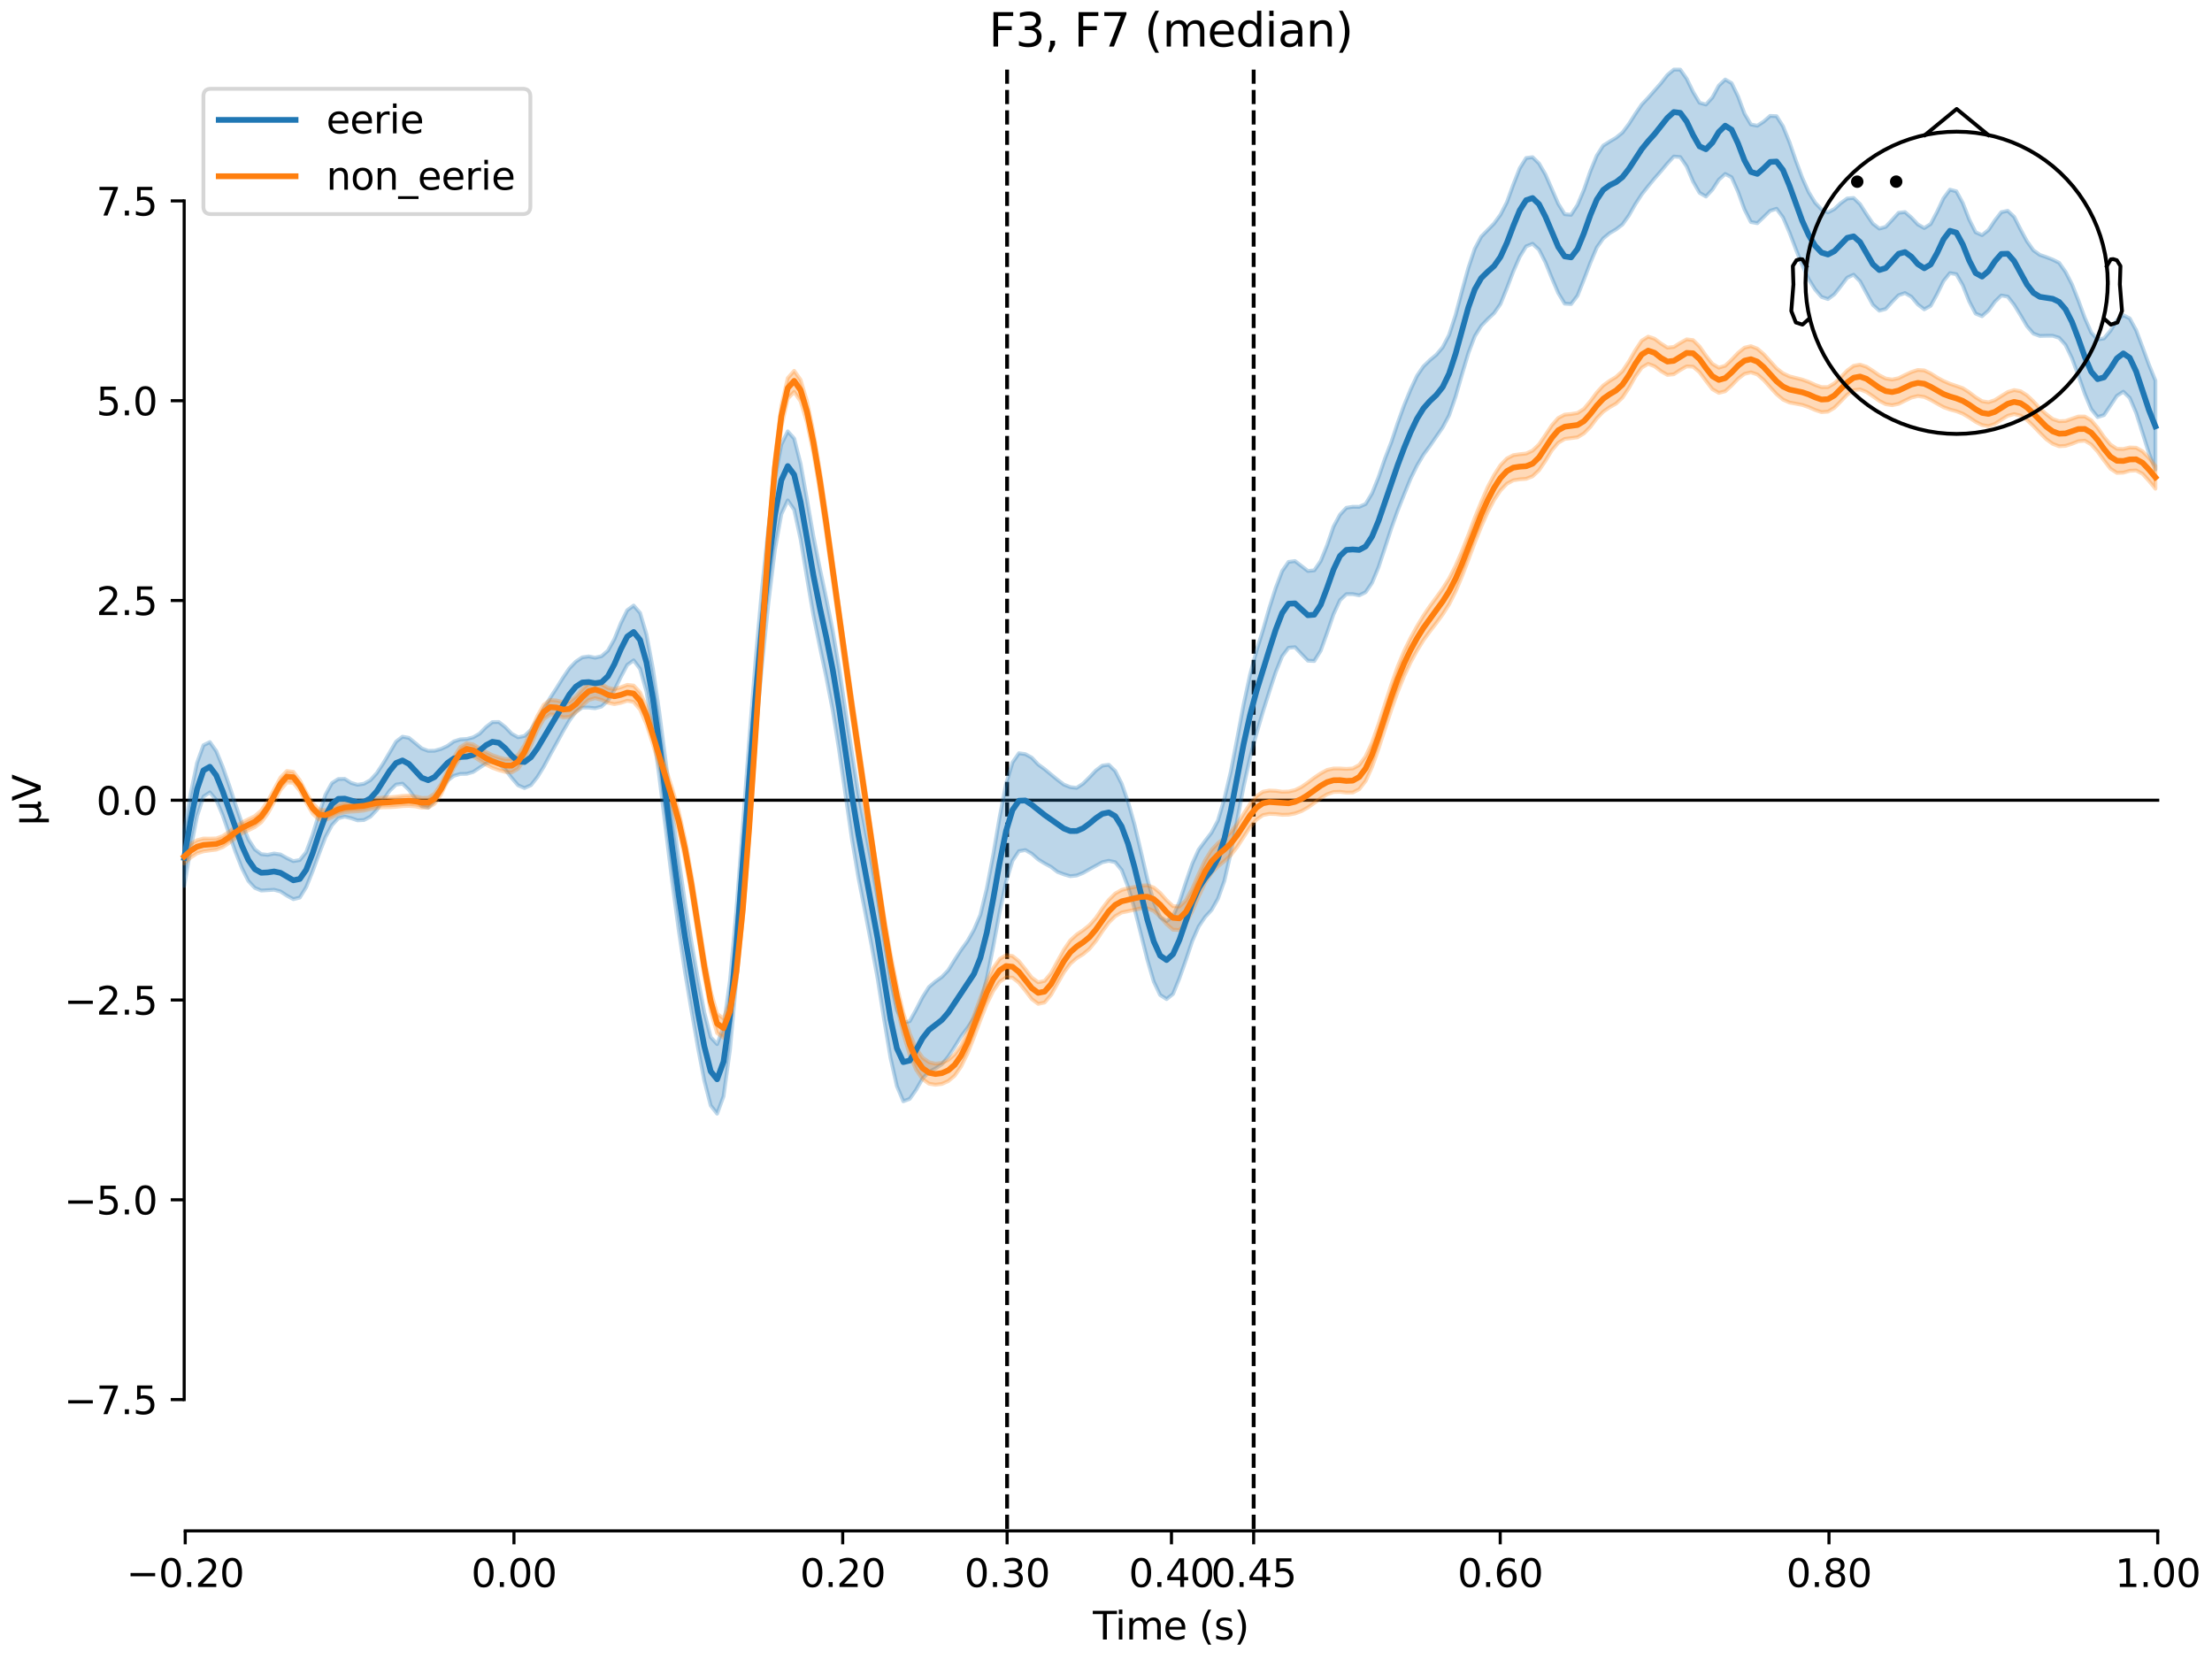 <?xml version="1.0" encoding="utf-8" standalone="no"?>
<!DOCTYPE svg PUBLIC "-//W3C//DTD SVG 1.1//EN"
  "http://www.w3.org/Graphics/SVG/1.1/DTD/svg11.dtd">
<svg xmlns:xlink="http://www.w3.org/1999/xlink" width="576pt" height="432pt" viewBox="0 0 576 432" xmlns="http://www.w3.org/2000/svg" version="1.1">
 <defs>
  <style type="text/css">*{stroke-linejoin: round; stroke-linecap: butt}</style>
 </defs>
 <g id="figure_1">
  <g id="patch_1">
   <path d="M 0 432 
L 576 432 
L 576 0 
L 0 0 
z
" style="fill: #ffffff"/>
  </g>
  <g id="axes_1">
   <g id="patch_2">
    <path d="M 47.961 398.644 
L 561.867 398.644 
L 561.867 18.118 
L 47.961 18.118 
L 47.961 398.644 
z
" style="fill: none; opacity: 0"/>
   </g>
   <g id="patch_3">
    <path d="M 47.961 364.44 
L 47.961 52.322 
" style="fill: none; stroke: #000000; stroke-width: 0.8; stroke-linejoin: miter; stroke-linecap: square"/>
   </g>
   <g id="LineCollection_1">
    <path d="M 262.245 18.118 
L 262.245 398.644 
" clip-path="url(#p1340e4fed4)" style="fill: none; stroke-dasharray: 3.7,1.6; stroke-dashoffset: 0; stroke: #000000"/>
    <path d="M 326.449 18.118 
L 326.449 398.644 
" clip-path="url(#p1340e4fed4)" style="fill: none; stroke-dasharray: 3.7,1.6; stroke-dashoffset: 0; stroke: #000000"/>
   </g>
   <g id="matplotlib.axis_1">
    <g id="xtick_1">
     <g id="line2d_1">
      <defs>
       <path id="m40b34e0975" d="M 0 0 
L 0 3.5 
" style="stroke: #000000; stroke-width: 0.8"/>
      </defs>
      <g>
       <use xlink:href="#m40b34e0975" x="48.229" y="398.644" style="stroke: #000000; stroke-width: 0.8"/>
      </g>
     </g>
     <g id="text_1">
      <!-- −0.20 -->
      <g transform="translate(32.906 413.242) scale(0.1 -0.1)">
       <defs>
        <path id="DejaVuSans-2212" d="M 678 2272 
L 4684 2272 
L 4684 1741 
L 678 1741 
L 678 2272 
z
" transform="scale(0.016)"/>
        <path id="DejaVuSans-30" d="M 2034 4250 
Q 1547 4250 1301 3770 
Q 1056 3291 1056 2328 
Q 1056 1369 1301 889 
Q 1547 409 2034 409 
Q 2525 409 2770 889 
Q 3016 1369 3016 2328 
Q 3016 3291 2770 3770 
Q 2525 4250 2034 4250 
z
M 2034 4750 
Q 2819 4750 3233 4129 
Q 3647 3509 3647 2328 
Q 3647 1150 3233 529 
Q 2819 -91 2034 -91 
Q 1250 -91 836 529 
Q 422 1150 422 2328 
Q 422 3509 836 4129 
Q 1250 4750 2034 4750 
z
" transform="scale(0.016)"/>
        <path id="DejaVuSans-2e" d="M 684 794 
L 1344 794 
L 1344 0 
L 684 0 
L 684 794 
z
" transform="scale(0.016)"/>
        <path id="DejaVuSans-32" d="M 1228 531 
L 3431 531 
L 3431 0 
L 469 0 
L 469 531 
Q 828 903 1448 1529 
Q 2069 2156 2228 2338 
Q 2531 2678 2651 2914 
Q 2772 3150 2772 3378 
Q 2772 3750 2511 3984 
Q 2250 4219 1831 4219 
Q 1534 4219 1204 4116 
Q 875 4013 500 3803 
L 500 4441 
Q 881 4594 1212 4672 
Q 1544 4750 1819 4750 
Q 2544 4750 2975 4387 
Q 3406 4025 3406 3419 
Q 3406 3131 3298 2873 
Q 3191 2616 2906 2266 
Q 2828 2175 2409 1742 
Q 1991 1309 1228 531 
z
" transform="scale(0.016)"/>
       </defs>
       <use xlink:href="#DejaVuSans-2212"/>
       <use xlink:href="#DejaVuSans-30" transform="translate(83.789 0)"/>
       <use xlink:href="#DejaVuSans-2e" transform="translate(147.412 0)"/>
       <use xlink:href="#DejaVuSans-32" transform="translate(179.199 0)"/>
       <use xlink:href="#DejaVuSans-30" transform="translate(242.822 0)"/>
      </g>
     </g>
    </g>
    <g id="xtick_2">
     <g id="line2d_2">
      <g>
       <use xlink:href="#m40b34e0975" x="133.835" y="398.644" style="stroke: #000000; stroke-width: 0.8"/>
      </g>
     </g>
     <g id="text_2">
      <!-- 0.00 -->
      <g transform="translate(122.702 413.242) scale(0.1 -0.1)">
       <use xlink:href="#DejaVuSans-30"/>
       <use xlink:href="#DejaVuSans-2e" transform="translate(63.623 0)"/>
       <use xlink:href="#DejaVuSans-30" transform="translate(95.41 0)"/>
       <use xlink:href="#DejaVuSans-30" transform="translate(159.033 0)"/>
      </g>
     </g>
    </g>
    <g id="xtick_3">
     <g id="line2d_3">
      <g>
       <use xlink:href="#m40b34e0975" x="219.441" y="398.644" style="stroke: #000000; stroke-width: 0.8"/>
      </g>
     </g>
     <g id="text_3">
      <!-- 0.20 -->
      <g transform="translate(208.309 413.242) scale(0.1 -0.1)">
       <use xlink:href="#DejaVuSans-30"/>
       <use xlink:href="#DejaVuSans-2e" transform="translate(63.623 0)"/>
       <use xlink:href="#DejaVuSans-32" transform="translate(95.41 0)"/>
       <use xlink:href="#DejaVuSans-30" transform="translate(159.033 0)"/>
      </g>
     </g>
    </g>
    <g id="xtick_4">
     <g id="line2d_4">
      <g>
       <use xlink:href="#m40b34e0975" x="262.245" y="398.644" style="stroke: #000000; stroke-width: 0.8"/>
      </g>
     </g>
     <g id="text_4">
      <!-- 0.30 -->
      <g transform="translate(251.112 413.242) scale(0.1 -0.1)">
       <defs>
        <path id="DejaVuSans-33" d="M 2597 2516 
Q 3050 2419 3304 2112 
Q 3559 1806 3559 1356 
Q 3559 666 3084 287 
Q 2609 -91 1734 -91 
Q 1441 -91 1130 -33 
Q 819 25 488 141 
L 488 750 
Q 750 597 1062 519 
Q 1375 441 1716 441 
Q 2309 441 2620 675 
Q 2931 909 2931 1356 
Q 2931 1769 2642 2001 
Q 2353 2234 1838 2234 
L 1294 2234 
L 1294 2753 
L 1863 2753 
Q 2328 2753 2575 2939 
Q 2822 3125 2822 3475 
Q 2822 3834 2567 4026 
Q 2313 4219 1838 4219 
Q 1578 4219 1281 4162 
Q 984 4106 628 3988 
L 628 4550 
Q 988 4650 1302 4700 
Q 1616 4750 1894 4750 
Q 2613 4750 3031 4423 
Q 3450 4097 3450 3541 
Q 3450 3153 3228 2886 
Q 3006 2619 2597 2516 
z
" transform="scale(0.016)"/>
       </defs>
       <use xlink:href="#DejaVuSans-30"/>
       <use xlink:href="#DejaVuSans-2e" transform="translate(63.623 0)"/>
       <use xlink:href="#DejaVuSans-33" transform="translate(95.41 0)"/>
       <use xlink:href="#DejaVuSans-30" transform="translate(159.033 0)"/>
      </g>
     </g>
    </g>
    <g id="xtick_5">
     <g id="line2d_5">
      <g>
       <use xlink:href="#m40b34e0975" x="305.048" y="398.644" style="stroke: #000000; stroke-width: 0.8"/>
      </g>
     </g>
     <g id="text_5">
      <!-- 0.40 -->
      <g transform="translate(293.915 413.242) scale(0.1 -0.1)">
       <defs>
        <path id="DejaVuSans-34" d="M 2419 4116 
L 825 1625 
L 2419 1625 
L 2419 4116 
z
M 2253 4666 
L 3047 4666 
L 3047 1625 
L 3713 1625 
L 3713 1100 
L 3047 1100 
L 3047 0 
L 2419 0 
L 2419 1100 
L 313 1100 
L 313 1709 
L 2253 4666 
z
" transform="scale(0.016)"/>
       </defs>
       <use xlink:href="#DejaVuSans-30"/>
       <use xlink:href="#DejaVuSans-2e" transform="translate(63.623 0)"/>
       <use xlink:href="#DejaVuSans-34" transform="translate(95.41 0)"/>
       <use xlink:href="#DejaVuSans-30" transform="translate(159.033 0)"/>
      </g>
     </g>
    </g>
    <g id="xtick_6">
     <g id="line2d_6">
      <g>
       <use xlink:href="#m40b34e0975" x="326.449" y="398.644" style="stroke: #000000; stroke-width: 0.8"/>
      </g>
     </g>
     <g id="text_6">
      <!-- 0.45 -->
      <g transform="translate(315.317 413.242) scale(0.1 -0.1)">
       <defs>
        <path id="DejaVuSans-35" d="M 691 4666 
L 3169 4666 
L 3169 4134 
L 1269 4134 
L 1269 2991 
Q 1406 3038 1543 3061 
Q 1681 3084 1819 3084 
Q 2600 3084 3056 2656 
Q 3513 2228 3513 1497 
Q 3513 744 3044 326 
Q 2575 -91 1722 -91 
Q 1428 -91 1123 -41 
Q 819 9 494 109 
L 494 744 
Q 775 591 1075 516 
Q 1375 441 1709 441 
Q 2250 441 2565 725 
Q 2881 1009 2881 1497 
Q 2881 1984 2565 2268 
Q 2250 2553 1709 2553 
Q 1456 2553 1204 2497 
Q 953 2441 691 2322 
L 691 4666 
z
" transform="scale(0.016)"/>
       </defs>
       <use xlink:href="#DejaVuSans-30"/>
       <use xlink:href="#DejaVuSans-2e" transform="translate(63.623 0)"/>
       <use xlink:href="#DejaVuSans-34" transform="translate(95.41 0)"/>
       <use xlink:href="#DejaVuSans-35" transform="translate(159.033 0)"/>
      </g>
     </g>
    </g>
    <g id="xtick_7">
     <g id="line2d_7">
      <g>
       <use xlink:href="#m40b34e0975" x="390.654" y="398.644" style="stroke: #000000; stroke-width: 0.8"/>
      </g>
     </g>
     <g id="text_7">
      <!-- 0.60 -->
      <g transform="translate(379.521 413.242) scale(0.1 -0.1)">
       <defs>
        <path id="DejaVuSans-36" d="M 2113 2584 
Q 1688 2584 1439 2293 
Q 1191 2003 1191 1497 
Q 1191 994 1439 701 
Q 1688 409 2113 409 
Q 2538 409 2786 701 
Q 3034 994 3034 1497 
Q 3034 2003 2786 2293 
Q 2538 2584 2113 2584 
z
M 3366 4563 
L 3366 3988 
Q 3128 4100 2886 4159 
Q 2644 4219 2406 4219 
Q 1781 4219 1451 3797 
Q 1122 3375 1075 2522 
Q 1259 2794 1537 2939 
Q 1816 3084 2150 3084 
Q 2853 3084 3261 2657 
Q 3669 2231 3669 1497 
Q 3669 778 3244 343 
Q 2819 -91 2113 -91 
Q 1303 -91 875 529 
Q 447 1150 447 2328 
Q 447 3434 972 4092 
Q 1497 4750 2381 4750 
Q 2619 4750 2861 4703 
Q 3103 4656 3366 4563 
z
" transform="scale(0.016)"/>
       </defs>
       <use xlink:href="#DejaVuSans-30"/>
       <use xlink:href="#DejaVuSans-2e" transform="translate(63.623 0)"/>
       <use xlink:href="#DejaVuSans-36" transform="translate(95.41 0)"/>
       <use xlink:href="#DejaVuSans-30" transform="translate(159.033 0)"/>
      </g>
     </g>
    </g>
    <g id="xtick_8">
     <g id="line2d_8">
      <g>
       <use xlink:href="#m40b34e0975" x="476.261" y="398.644" style="stroke: #000000; stroke-width: 0.8"/>
      </g>
     </g>
     <g id="text_8">
      <!-- 0.80 -->
      <g transform="translate(465.128 413.242) scale(0.1 -0.1)">
       <defs>
        <path id="DejaVuSans-38" d="M 2034 2216 
Q 1584 2216 1326 1975 
Q 1069 1734 1069 1313 
Q 1069 891 1326 650 
Q 1584 409 2034 409 
Q 2484 409 2743 651 
Q 3003 894 3003 1313 
Q 3003 1734 2745 1975 
Q 2488 2216 2034 2216 
z
M 1403 2484 
Q 997 2584 770 2862 
Q 544 3141 544 3541 
Q 544 4100 942 4425 
Q 1341 4750 2034 4750 
Q 2731 4750 3128 4425 
Q 3525 4100 3525 3541 
Q 3525 3141 3298 2862 
Q 3072 2584 2669 2484 
Q 3125 2378 3379 2068 
Q 3634 1759 3634 1313 
Q 3634 634 3220 271 
Q 2806 -91 2034 -91 
Q 1263 -91 848 271 
Q 434 634 434 1313 
Q 434 1759 690 2068 
Q 947 2378 1403 2484 
z
M 1172 3481 
Q 1172 3119 1398 2916 
Q 1625 2713 2034 2713 
Q 2441 2713 2670 2916 
Q 2900 3119 2900 3481 
Q 2900 3844 2670 4047 
Q 2441 4250 2034 4250 
Q 1625 4250 1398 4047 
Q 1172 3844 1172 3481 
z
" transform="scale(0.016)"/>
       </defs>
       <use xlink:href="#DejaVuSans-30"/>
       <use xlink:href="#DejaVuSans-2e" transform="translate(63.623 0)"/>
       <use xlink:href="#DejaVuSans-38" transform="translate(95.41 0)"/>
       <use xlink:href="#DejaVuSans-30" transform="translate(159.033 0)"/>
      </g>
     </g>
    </g>
    <g id="xtick_9">
     <g id="line2d_9">
      <g>
       <use xlink:href="#m40b34e0975" x="561.867" y="398.644" style="stroke: #000000; stroke-width: 0.8"/>
      </g>
     </g>
     <g id="text_9">
      <!-- 1.00 -->
      <g transform="translate(550.734 413.242) scale(0.1 -0.1)">
       <defs>
        <path id="DejaVuSans-31" d="M 794 531 
L 1825 531 
L 1825 4091 
L 703 3866 
L 703 4441 
L 1819 4666 
L 2450 4666 
L 2450 531 
L 3481 531 
L 3481 0 
L 794 0 
L 794 531 
z
" transform="scale(0.016)"/>
       </defs>
       <use xlink:href="#DejaVuSans-31"/>
       <use xlink:href="#DejaVuSans-2e" transform="translate(63.623 0)"/>
       <use xlink:href="#DejaVuSans-30" transform="translate(95.41 0)"/>
       <use xlink:href="#DejaVuSans-30" transform="translate(159.033 0)"/>
      </g>
     </g>
    </g>
    <g id="text_10">
     <!-- Time (s) -->
     <g transform="translate(284.585 426.92) scale(0.1 -0.1)">
      <defs>
       <path id="DejaVuSans-54" d="M -19 4666 
L 3928 4666 
L 3928 4134 
L 2272 4134 
L 2272 0 
L 1638 0 
L 1638 4134 
L -19 4134 
L -19 4666 
z
" transform="scale(0.016)"/>
       <path id="DejaVuSans-69" d="M 603 3500 
L 1178 3500 
L 1178 0 
L 603 0 
L 603 3500 
z
M 603 4863 
L 1178 4863 
L 1178 4134 
L 603 4134 
L 603 4863 
z
" transform="scale(0.016)"/>
       <path id="DejaVuSans-6d" d="M 3328 2828 
Q 3544 3216 3844 3400 
Q 4144 3584 4550 3584 
Q 5097 3584 5394 3201 
Q 5691 2819 5691 2113 
L 5691 0 
L 5113 0 
L 5113 2094 
Q 5113 2597 4934 2840 
Q 4756 3084 4391 3084 
Q 3944 3084 3684 2787 
Q 3425 2491 3425 1978 
L 3425 0 
L 2847 0 
L 2847 2094 
Q 2847 2600 2669 2842 
Q 2491 3084 2119 3084 
Q 1678 3084 1418 2786 
Q 1159 2488 1159 1978 
L 1159 0 
L 581 0 
L 581 3500 
L 1159 3500 
L 1159 2956 
Q 1356 3278 1631 3431 
Q 1906 3584 2284 3584 
Q 2666 3584 2933 3390 
Q 3200 3197 3328 2828 
z
" transform="scale(0.016)"/>
       <path id="DejaVuSans-65" d="M 3597 1894 
L 3597 1613 
L 953 1613 
Q 991 1019 1311 708 
Q 1631 397 2203 397 
Q 2534 397 2845 478 
Q 3156 559 3463 722 
L 3463 178 
Q 3153 47 2828 -22 
Q 2503 -91 2169 -91 
Q 1331 -91 842 396 
Q 353 884 353 1716 
Q 353 2575 817 3079 
Q 1281 3584 2069 3584 
Q 2775 3584 3186 3129 
Q 3597 2675 3597 1894 
z
M 3022 2063 
Q 3016 2534 2758 2815 
Q 2500 3097 2075 3097 
Q 1594 3097 1305 2825 
Q 1016 2553 972 2059 
L 3022 2063 
z
" transform="scale(0.016)"/>
       <path id="DejaVuSans-20" transform="scale(0.016)"/>
       <path id="DejaVuSans-28" d="M 1984 4856 
Q 1566 4138 1362 3434 
Q 1159 2731 1159 2009 
Q 1159 1288 1364 580 
Q 1569 -128 1984 -844 
L 1484 -844 
Q 1016 -109 783 600 
Q 550 1309 550 2009 
Q 550 2706 781 3412 
Q 1013 4119 1484 4856 
L 1984 4856 
z
" transform="scale(0.016)"/>
       <path id="DejaVuSans-73" d="M 2834 3397 
L 2834 2853 
Q 2591 2978 2328 3040 
Q 2066 3103 1784 3103 
Q 1356 3103 1142 2972 
Q 928 2841 928 2578 
Q 928 2378 1081 2264 
Q 1234 2150 1697 2047 
L 1894 2003 
Q 2506 1872 2764 1633 
Q 3022 1394 3022 966 
Q 3022 478 2636 193 
Q 2250 -91 1575 -91 
Q 1294 -91 989 -36 
Q 684 19 347 128 
L 347 722 
Q 666 556 975 473 
Q 1284 391 1588 391 
Q 1994 391 2212 530 
Q 2431 669 2431 922 
Q 2431 1156 2273 1281 
Q 2116 1406 1581 1522 
L 1381 1569 
Q 847 1681 609 1914 
Q 372 2147 372 2553 
Q 372 3047 722 3315 
Q 1072 3584 1716 3584 
Q 2034 3584 2315 3537 
Q 2597 3491 2834 3397 
z
" transform="scale(0.016)"/>
       <path id="DejaVuSans-29" d="M 513 4856 
L 1013 4856 
Q 1481 4119 1714 3412 
Q 1947 2706 1947 2009 
Q 1947 1309 1714 600 
Q 1481 -109 1013 -844 
L 513 -844 
Q 928 -128 1133 580 
Q 1338 1288 1338 2009 
Q 1338 2731 1133 3434 
Q 928 4138 513 4856 
z
" transform="scale(0.016)"/>
      </defs>
      <use xlink:href="#DejaVuSans-54"/>
      <use xlink:href="#DejaVuSans-69" transform="translate(57.959 0)"/>
      <use xlink:href="#DejaVuSans-6d" transform="translate(85.742 0)"/>
      <use xlink:href="#DejaVuSans-65" transform="translate(183.154 0)"/>
      <use xlink:href="#DejaVuSans-20" transform="translate(244.678 0)"/>
      <use xlink:href="#DejaVuSans-28" transform="translate(276.465 0)"/>
      <use xlink:href="#DejaVuSans-73" transform="translate(315.479 0)"/>
      <use xlink:href="#DejaVuSans-29" transform="translate(367.578 0)"/>
     </g>
    </g>
   </g>
   <g id="matplotlib.axis_2">
    <g id="ytick_1">
     <g id="line2d_10">
      <defs>
       <path id="m747ee2b7e8" d="M 0 0 
L -3.5 0 
" style="stroke: #000000; stroke-width: 0.8"/>
      </defs>
      <g>
       <use xlink:href="#m747ee2b7e8" x="47.961" y="364.44" style="stroke: #000000; stroke-width: 0.8"/>
      </g>
     </g>
     <g id="text_11">
      <!-- −7.5 -->
      <g transform="translate(16.678 368.24) scale(0.1 -0.1)">
       <defs>
        <path id="DejaVuSans-37" d="M 525 4666 
L 3525 4666 
L 3525 4397 
L 1831 0 
L 1172 0 
L 2766 4134 
L 525 4134 
L 525 4666 
z
" transform="scale(0.016)"/>
       </defs>
       <use xlink:href="#DejaVuSans-2212"/>
       <use xlink:href="#DejaVuSans-37" transform="translate(83.789 0)"/>
       <use xlink:href="#DejaVuSans-2e" transform="translate(147.412 0)"/>
       <use xlink:href="#DejaVuSans-35" transform="translate(179.199 0)"/>
      </g>
     </g>
    </g>
    <g id="ytick_2">
     <g id="line2d_11">
      <g>
       <use xlink:href="#m747ee2b7e8" x="47.961" y="312.421" style="stroke: #000000; stroke-width: 0.8"/>
      </g>
     </g>
     <g id="text_12">
      <!-- −5.0 -->
      <g transform="translate(16.678 316.22) scale(0.1 -0.1)">
       <use xlink:href="#DejaVuSans-2212"/>
       <use xlink:href="#DejaVuSans-35" transform="translate(83.789 0)"/>
       <use xlink:href="#DejaVuSans-2e" transform="translate(147.412 0)"/>
       <use xlink:href="#DejaVuSans-30" transform="translate(179.199 0)"/>
      </g>
     </g>
    </g>
    <g id="ytick_3">
     <g id="line2d_12">
      <g>
       <use xlink:href="#m747ee2b7e8" x="47.961" y="260.401" style="stroke: #000000; stroke-width: 0.8"/>
      </g>
     </g>
     <g id="text_13">
      <!-- −2.5 -->
      <g transform="translate(16.678 264.2) scale(0.1 -0.1)">
       <use xlink:href="#DejaVuSans-2212"/>
       <use xlink:href="#DejaVuSans-32" transform="translate(83.789 0)"/>
       <use xlink:href="#DejaVuSans-2e" transform="translate(147.412 0)"/>
       <use xlink:href="#DejaVuSans-35" transform="translate(179.199 0)"/>
      </g>
     </g>
    </g>
    <g id="ytick_4">
     <g id="line2d_13">
      <g>
       <use xlink:href="#m747ee2b7e8" x="47.961" y="208.381" style="stroke: #000000; stroke-width: 0.8"/>
      </g>
     </g>
     <g id="text_14">
      <!-- 0.0 -->
      <g transform="translate(25.058 212.18) scale(0.1 -0.1)">
       <use xlink:href="#DejaVuSans-30"/>
       <use xlink:href="#DejaVuSans-2e" transform="translate(63.623 0)"/>
       <use xlink:href="#DejaVuSans-30" transform="translate(95.41 0)"/>
      </g>
     </g>
    </g>
    <g id="ytick_5">
     <g id="line2d_14">
      <g>
       <use xlink:href="#m747ee2b7e8" x="47.961" y="156.361" style="stroke: #000000; stroke-width: 0.8"/>
      </g>
     </g>
     <g id="text_15">
      <!-- 2.5 -->
      <g transform="translate(25.058 160.16) scale(0.1 -0.1)">
       <use xlink:href="#DejaVuSans-32"/>
       <use xlink:href="#DejaVuSans-2e" transform="translate(63.623 0)"/>
       <use xlink:href="#DejaVuSans-35" transform="translate(95.41 0)"/>
      </g>
     </g>
    </g>
    <g id="ytick_6">
     <g id="line2d_15">
      <g>
       <use xlink:href="#m747ee2b7e8" x="47.961" y="104.341" style="stroke: #000000; stroke-width: 0.8"/>
      </g>
     </g>
     <g id="text_16">
      <!-- 5.0 -->
      <g transform="translate(25.058 108.141) scale(0.1 -0.1)">
       <use xlink:href="#DejaVuSans-35"/>
       <use xlink:href="#DejaVuSans-2e" transform="translate(63.623 0)"/>
       <use xlink:href="#DejaVuSans-30" transform="translate(95.41 0)"/>
      </g>
     </g>
    </g>
    <g id="ytick_7">
     <g id="line2d_16">
      <g>
       <use xlink:href="#m747ee2b7e8" x="47.961" y="52.322" style="stroke: #000000; stroke-width: 0.8"/>
      </g>
     </g>
     <g id="text_17">
      <!-- 7.5 -->
      <g transform="translate(25.058 56.121) scale(0.1 -0.1)">
       <use xlink:href="#DejaVuSans-37"/>
       <use xlink:href="#DejaVuSans-2e" transform="translate(63.623 0)"/>
       <use xlink:href="#DejaVuSans-35" transform="translate(95.41 0)"/>
      </g>
     </g>
    </g>
    <g id="text_18">
     <!-- µV -->
     <g transform="translate(10.599 214.982) rotate(-90) scale(0.1 -0.1)">
      <defs>
       <path id="DejaVuSans-b5" d="M 544 -1331 
L 544 3500 
L 1119 3500 
L 1119 1325 
Q 1119 872 1334 640 
Q 1550 409 1972 409 
Q 2434 409 2667 671 
Q 2900 934 2900 1459 
L 2900 3500 
L 3475 3500 
L 3475 806 
Q 3475 619 3529 530 
Q 3584 441 3700 441 
Q 3728 441 3778 458 
Q 3828 475 3916 513 
L 3916 50 
Q 3788 -22 3673 -56 
Q 3559 -91 3450 -91 
Q 3234 -91 3106 31 
Q 2978 153 2931 403 
Q 2775 156 2548 32 
Q 2322 -91 2016 -91 
Q 1697 -91 1473 31 
Q 1250 153 1119 397 
L 1119 -1331 
L 544 -1331 
z
" transform="scale(0.016)"/>
       <path id="DejaVuSans-56" d="M 1831 0 
L 50 4666 
L 709 4666 
L 2188 738 
L 3669 4666 
L 4325 4666 
L 2547 0 
L 1831 0 
z
" transform="scale(0.016)"/>
      </defs>
      <use xlink:href="#DejaVuSans-b5"/>
      <use xlink:href="#DejaVuSans-56" transform="translate(63.623 0)"/>
     </g>
    </g>
   </g>
   <g id="patch_4">
    <path d="M 48.229 398.644 
L 561.867 398.644 
" style="fill: none; stroke: #000000; stroke-width: 0.8; stroke-linejoin: miter; stroke-linecap: square"/>
   </g>
   <g id="patch_5">
    <path d="M 47.961 208.381 
L 561.867 208.381 
" style="fill: none; stroke: #000000; stroke-width: 0.8; stroke-linejoin: miter; stroke-linecap: square"/>
   </g>
   <g id="text_19">
    <!-- F3, F7 (median) -->
    <g transform="translate(257.483 12.118) scale(0.12 -0.12)">
     <defs>
      <path id="DejaVuSans-46" d="M 628 4666 
L 3309 4666 
L 3309 4134 
L 1259 4134 
L 1259 2759 
L 3109 2759 
L 3109 2228 
L 1259 2228 
L 1259 0 
L 628 0 
L 628 4666 
z
" transform="scale(0.016)"/>
      <path id="DejaVuSans-2c" d="M 750 794 
L 1409 794 
L 1409 256 
L 897 -744 
L 494 -744 
L 750 256 
L 750 794 
z
" transform="scale(0.016)"/>
      <path id="DejaVuSans-64" d="M 2906 2969 
L 2906 4863 
L 3481 4863 
L 3481 0 
L 2906 0 
L 2906 525 
Q 2725 213 2448 61 
Q 2172 -91 1784 -91 
Q 1150 -91 751 415 
Q 353 922 353 1747 
Q 353 2572 751 3078 
Q 1150 3584 1784 3584 
Q 2172 3584 2448 3432 
Q 2725 3281 2906 2969 
z
M 947 1747 
Q 947 1113 1208 752 
Q 1469 391 1925 391 
Q 2381 391 2643 752 
Q 2906 1113 2906 1747 
Q 2906 2381 2643 2742 
Q 2381 3103 1925 3103 
Q 1469 3103 1208 2742 
Q 947 2381 947 1747 
z
" transform="scale(0.016)"/>
      <path id="DejaVuSans-61" d="M 2194 1759 
Q 1497 1759 1228 1600 
Q 959 1441 959 1056 
Q 959 750 1161 570 
Q 1363 391 1709 391 
Q 2188 391 2477 730 
Q 2766 1069 2766 1631 
L 2766 1759 
L 2194 1759 
z
M 3341 1997 
L 3341 0 
L 2766 0 
L 2766 531 
Q 2569 213 2275 61 
Q 1981 -91 1556 -91 
Q 1019 -91 701 211 
Q 384 513 384 1019 
Q 384 1609 779 1909 
Q 1175 2209 1959 2209 
L 2766 2209 
L 2766 2266 
Q 2766 2663 2505 2880 
Q 2244 3097 1772 3097 
Q 1472 3097 1187 3025 
Q 903 2953 641 2809 
L 641 3341 
Q 956 3463 1253 3523 
Q 1550 3584 1831 3584 
Q 2591 3584 2966 3190 
Q 3341 2797 3341 1997 
z
" transform="scale(0.016)"/>
      <path id="DejaVuSans-6e" d="M 3513 2113 
L 3513 0 
L 2938 0 
L 2938 2094 
Q 2938 2591 2744 2837 
Q 2550 3084 2163 3084 
Q 1697 3084 1428 2787 
Q 1159 2491 1159 1978 
L 1159 0 
L 581 0 
L 581 3500 
L 1159 3500 
L 1159 2956 
Q 1366 3272 1645 3428 
Q 1925 3584 2291 3584 
Q 2894 3584 3203 3211 
Q 3513 2838 3513 2113 
z
" transform="scale(0.016)"/>
     </defs>
     <use xlink:href="#DejaVuSans-46"/>
     <use xlink:href="#DejaVuSans-33" transform="translate(57.52 0)"/>
     <use xlink:href="#DejaVuSans-2c" transform="translate(121.143 0)"/>
     <use xlink:href="#DejaVuSans-20" transform="translate(152.93 0)"/>
     <use xlink:href="#DejaVuSans-46" transform="translate(184.717 0)"/>
     <use xlink:href="#DejaVuSans-37" transform="translate(242.236 0)"/>
     <use xlink:href="#DejaVuSans-20" transform="translate(305.859 0)"/>
     <use xlink:href="#DejaVuSans-28" transform="translate(337.646 0)"/>
     <use xlink:href="#DejaVuSans-6d" transform="translate(376.66 0)"/>
     <use xlink:href="#DejaVuSans-65" transform="translate(474.072 0)"/>
     <use xlink:href="#DejaVuSans-64" transform="translate(535.596 0)"/>
     <use xlink:href="#DejaVuSans-69" transform="translate(599.072 0)"/>
     <use xlink:href="#DejaVuSans-61" transform="translate(626.855 0)"/>
     <use xlink:href="#DejaVuSans-6e" transform="translate(688.135 0)"/>
     <use xlink:href="#DejaVuSans-29" transform="translate(751.514 0)"/>
    </g>
   </g>
   <g id="legend_1">
    <g id="patch_6">
     <path d="M 54.961 55.753 
L 136.103 55.753 
Q 138.103 55.753 138.103 53.753 
L 138.103 25.118 
Q 138.103 23.118 136.103 23.118 
L 54.961 23.118 
Q 52.961 23.118 52.961 25.118 
L 52.961 53.753 
Q 52.961 55.753 54.961 55.753 
z
" style="fill: #ffffff; opacity: 0.8; stroke: #cccccc; stroke-linejoin: miter"/>
    </g>
    <g id="line2d_17">
     <path d="M 56.961 31.217 
L 66.961 31.217 
L 76.961 31.217 
" style="fill: none; stroke: #1f77b4; stroke-width: 1.5; stroke-linecap: square"/>
    </g>
    <g id="text_20">
     <!-- eerie -->
     <g transform="translate(84.961 34.717) scale(0.1 -0.1)">
      <defs>
       <path id="DejaVuSans-72" d="M 2631 2963 
Q 2534 3019 2420 3045 
Q 2306 3072 2169 3072 
Q 1681 3072 1420 2755 
Q 1159 2438 1159 1844 
L 1159 0 
L 581 0 
L 581 3500 
L 1159 3500 
L 1159 2956 
Q 1341 3275 1631 3429 
Q 1922 3584 2338 3584 
Q 2397 3584 2469 3576 
Q 2541 3569 2628 3553 
L 2631 2963 
z
" transform="scale(0.016)"/>
      </defs>
      <use xlink:href="#DejaVuSans-65"/>
      <use xlink:href="#DejaVuSans-65" transform="translate(61.523 0)"/>
      <use xlink:href="#DejaVuSans-72" transform="translate(123.047 0)"/>
      <use xlink:href="#DejaVuSans-69" transform="translate(164.16 0)"/>
      <use xlink:href="#DejaVuSans-65" transform="translate(191.943 0)"/>
     </g>
    </g>
    <g id="line2d_18">
     <path d="M 56.961 45.895 
L 66.961 45.895 
L 76.961 45.895 
" style="fill: none; stroke: #ff7f0e; stroke-width: 1.5; stroke-linecap: square"/>
    </g>
    <g id="text_21">
     <!-- non_eerie -->
     <g transform="translate(84.961 49.395) scale(0.1 -0.1)">
      <defs>
       <path id="DejaVuSans-6f" d="M 1959 3097 
Q 1497 3097 1228 2736 
Q 959 2375 959 1747 
Q 959 1119 1226 758 
Q 1494 397 1959 397 
Q 2419 397 2687 759 
Q 2956 1122 2956 1747 
Q 2956 2369 2687 2733 
Q 2419 3097 1959 3097 
z
M 1959 3584 
Q 2709 3584 3137 3096 
Q 3566 2609 3566 1747 
Q 3566 888 3137 398 
Q 2709 -91 1959 -91 
Q 1206 -91 779 398 
Q 353 888 353 1747 
Q 353 2609 779 3096 
Q 1206 3584 1959 3584 
z
" transform="scale(0.016)"/>
       <path id="DejaVuSans-5f" d="M 3263 -1063 
L 3263 -1509 
L -63 -1509 
L -63 -1063 
L 3263 -1063 
z
" transform="scale(0.016)"/>
      </defs>
      <use xlink:href="#DejaVuSans-6e"/>
      <use xlink:href="#DejaVuSans-6f" transform="translate(63.379 0)"/>
      <use xlink:href="#DejaVuSans-6e" transform="translate(124.561 0)"/>
      <use xlink:href="#DejaVuSans-5f" transform="translate(187.939 0)"/>
      <use xlink:href="#DejaVuSans-65" transform="translate(237.939 0)"/>
      <use xlink:href="#DejaVuSans-65" transform="translate(299.463 0)"/>
      <use xlink:href="#DejaVuSans-72" transform="translate(360.986 0)"/>
      <use xlink:href="#DejaVuSans-69" transform="translate(402.1 0)"/>
      <use xlink:href="#DejaVuSans-65" transform="translate(429.883 0)"/>
     </g>
    </g>
   </g>
   <g id="FillBetweenPolyCollection_1">
    <defs>
     <path id="m837d4e4bdd" d="M 47.961 -215.604 
L 47.961 -201.309 
L 49.633 -210.949 
L 51.305 -219.44 
L 52.977 -224.57 
L 54.649 -225.661 
L 56.321 -223.685 
L 57.993 -219.706 
L 59.665 -214.859 
L 61.337 -210.127 
L 63.009 -205.899 
L 64.681 -202.581 
L 66.353 -200.796 
L 68.025 -200.102 
L 69.697 -200.199 
L 71.369 -200.309 
L 73.041 -199.867 
L 74.713 -198.771 
L 76.385 -197.86 
L 78.057 -198.271 
L 79.729 -200.974 
L 81.401 -205.107 
L 83.073 -209.66 
L 84.745 -213.978 
L 86.417 -217.114 
L 88.089 -218.923 
L 89.761 -219.349 
L 91.433 -218.945 
L 93.105 -218.376 
L 94.777 -218.466 
L 96.449 -219.345 
L 98.121 -221.102 
L 99.793 -223.719 
L 101.465 -226.088 
L 103.137 -227.693 
L 104.809 -227.93 
L 106.481 -226.329 
L 108.153 -224.034 
L 109.825 -222.051 
L 111.497 -221.708 
L 113.169 -223.36 
L 114.841 -226.129 
L 116.513 -228.724 
L 118.185 -229.985 
L 119.857 -230.466 
L 121.529 -230.5 
L 123.201 -230.973 
L 124.873 -232.092 
L 126.545 -233.17 
L 128.217 -233.8 
L 129.889 -233.119 
L 131.561 -231.614 
L 133.233 -229.448 
L 134.905 -227.509 
L 136.577 -226.796 
L 138.249 -227.531 
L 139.921 -229.625 
L 141.593 -232.331 
L 143.265 -235.459 
L 144.937 -238.479 
L 146.609 -241.554 
L 148.281 -244.404 
L 149.953 -246.655 
L 151.625 -247.751 
L 153.297 -247.746 
L 154.969 -247.571 
L 156.641 -248.024 
L 158.313 -249.542 
L 159.985 -252.288 
L 161.657 -255.715 
L 163.329 -258.85 
L 165.001 -260.047 
L 166.673 -257.835 
L 168.345 -251.916 
L 170.017 -242.099 
L 171.689 -229.718 
L 173.361 -216.096 
L 175.033 -202.473 
L 176.705 -190.021 
L 178.377 -178.84 
L 180.049 -168.971 
L 181.721 -159.345 
L 183.393 -150.66 
L 185.065 -144.124 
L 186.737 -141.999 
L 188.409 -146.526 
L 190.081 -158.635 
L 191.753 -176.844 
L 193.425 -198.42 
L 195.097 -220.534 
L 196.769 -240.81 
L 198.441 -258.972 
L 200.113 -275.209 
L 201.785 -288.833 
L 203.457 -298.09 
L 205.129 -301.701 
L 206.801 -299.278 
L 208.473 -291.601 
L 210.145 -281.54 
L 211.817 -271.774 
L 213.489 -263.592 
L 215.161 -255.677 
L 216.833 -247.073 
L 218.505 -236.674 
L 220.177 -224.984 
L 221.849 -213.48 
L 223.521 -203.521 
L 225.193 -194.999 
L 226.865 -186.287 
L 228.537 -177.17 
L 230.209 -166.6 
L 231.881 -156.587 
L 233.553 -149.172 
L 235.225 -145.226 
L 236.897 -145.865 
L 238.569 -148.242 
L 240.241 -151.157 
L 241.913 -152.867 
L 243.585 -153.753 
L 245.257 -154.876 
L 246.929 -156.857 
L 248.601 -159.385 
L 250.273 -162.117 
L 251.945 -164.363 
L 253.617 -166.872 
L 255.289 -170.823 
L 256.961 -177.141 
L 258.633 -185.534 
L 260.305 -194.493 
L 261.977 -202.374 
L 263.649 -207.835 
L 265.321 -210.356 
L 266.993 -210.645 
L 268.665 -209.693 
L 270.337 -208.206 
L 272.009 -207.172 
L 273.681 -206.26 
L 275.353 -204.963 
L 277.025 -204.322 
L 278.697 -203.839 
L 280.369 -204.023 
L 282.041 -204.694 
L 283.713 -205.655 
L 285.385 -206.56 
L 287.057 -207.486 
L 288.729 -207.851 
L 290.401 -207.489 
L 292.073 -205.446 
L 293.745 -201.095 
L 295.417 -195.426 
L 297.089 -188.786 
L 298.761 -182.125 
L 300.433 -176.388 
L 302.105 -172.901 
L 303.777 -171.839 
L 305.449 -173.17 
L 307.121 -177.269 
L 308.793 -181.972 
L 310.465 -186.948 
L 312.137 -190.744 
L 313.809 -193.22 
L 315.481 -195.026 
L 317.153 -197.982 
L 318.825 -202.636 
L 320.497 -209.936 
L 322.169 -218.526 
L 323.841 -227.217 
L 325.513 -234.724 
L 327.185 -240.967 
L 328.857 -246.647 
L 330.529 -251.91 
L 332.201 -256.978 
L 333.873 -261.11 
L 335.545 -263.322 
L 337.217 -263.472 
L 338.889 -261.694 
L 340.561 -259.964 
L 342.233 -259.875 
L 343.905 -262.548 
L 345.577 -267.2 
L 347.249 -272.056 
L 348.921 -275.703 
L 350.593 -277.281 
L 352.265 -277.294 
L 353.937 -276.968 
L 355.609 -277.802 
L 357.281 -280.235 
L 358.953 -284.273 
L 360.625 -289.306 
L 362.297 -294.426 
L 363.969 -299.081 
L 365.641 -303.263 
L 367.313 -307.347 
L 368.985 -310.745 
L 370.657 -313.581 
L 372.329 -315.857 
L 374.001 -318.287 
L 375.673 -320.706 
L 377.345 -323.842 
L 379.017 -328.671 
L 380.689 -334.476 
L 382.361 -340.051 
L 384.033 -344.448 
L 385.705 -347.125 
L 387.377 -348.876 
L 389.049 -350.438 
L 390.721 -352.839 
L 392.393 -356.957 
L 394.065 -361.331 
L 395.737 -365.141 
L 397.409 -367.847 
L 399.081 -368.521 
L 400.753 -366.98 
L 402.425 -363.704 
L 404.097 -359.589 
L 405.769 -355.694 
L 407.441 -352.931 
L 409.113 -352.82 
L 410.785 -355.022 
L 412.457 -359.222 
L 414.129 -363.582 
L 415.801 -367.543 
L 417.473 -369.906 
L 419.145 -371.286 
L 420.817 -372.266 
L 422.489 -373.554 
L 424.161 -375.894 
L 425.833 -378.826 
L 427.505 -381.384 
L 429.177 -383.501 
L 430.849 -385.533 
L 432.521 -387.439 
L 434.193 -389.435 
L 435.865 -391.238 
L 437.537 -391.096 
L 439.209 -388.661 
L 440.881 -384.7 
L 442.553 -381.798 
L 444.225 -380.82 
L 445.897 -382.607 
L 447.569 -385.189 
L 449.241 -386.7 
L 450.913 -385.83 
L 452.585 -382.067 
L 454.257 -377.465 
L 455.929 -374.191 
L 457.601 -373.884 
L 459.273 -375.477 
L 460.945 -377.115 
L 462.617 -377.639 
L 464.289 -375.38 
L 465.961 -371.51 
L 467.633 -367.118 
L 469.305 -362.946 
L 470.977 -359.291 
L 472.649 -356.612 
L 474.321 -354.682 
L 475.993 -354.121 
L 477.665 -355.356 
L 479.337 -357.475 
L 481.009 -359.694 
L 482.681 -360.467 
L 484.353 -358.741 
L 486.025 -355.657 
L 487.697 -352.608 
L 489.369 -351.1 
L 491.041 -351.545 
L 492.713 -353.399 
L 494.385 -355.116 
L 496.057 -355.686 
L 497.729 -354.715 
L 499.401 -352.723 
L 501.073 -351.447 
L 502.745 -352.372 
L 504.417 -355.405 
L 506.089 -358.815 
L 507.761 -360.887 
L 509.433 -360.597 
L 511.105 -357.711 
L 512.777 -353.509 
L 514.449 -350.345 
L 516.121 -349.655 
L 517.793 -351.135 
L 519.465 -353.439 
L 521.137 -355.056 
L 522.809 -354.76 
L 524.481 -352.623 
L 526.153 -349.913 
L 527.825 -347.061 
L 529.497 -345.136 
L 531.169 -344.516 
L 532.841 -344.56 
L 534.513 -344.569 
L 536.185 -344.035 
L 537.857 -342.185 
L 539.529 -338.726 
L 541.201 -334.198 
L 542.873 -329.46 
L 544.545 -325.473 
L 546.217 -323.398 
L 547.889 -323.923 
L 549.561 -326.39 
L 551.233 -328.919 
L 552.905 -330 
L 554.577 -328.386 
L 556.249 -324.486 
L 557.921 -319.242 
L 559.593 -313.939 
L 561.265 -309.741 
L 561.265 -332.91 
L 561.265 -332.91 
L 559.593 -336.988 
L 557.921 -341.563 
L 556.249 -346.007 
L 554.577 -349.081 
L 552.905 -349.924 
L 551.233 -348.59 
L 549.561 -345.892 
L 547.889 -343.896 
L 546.217 -343.581 
L 544.545 -345.432 
L 542.873 -349.226 
L 541.201 -353.77 
L 539.529 -357.985 
L 537.857 -361.21 
L 536.185 -363.569 
L 534.513 -364.398 
L 532.841 -365.056 
L 531.169 -365.627 
L 529.497 -366.82 
L 527.825 -369.158 
L 526.153 -372.24 
L 524.481 -375.53 
L 522.809 -377.109 
L 521.137 -376.751 
L 519.465 -374.602 
L 517.793 -372.104 
L 516.121 -370.772 
L 514.449 -371.52 
L 512.777 -374.843 
L 511.105 -379.135 
L 509.433 -382.179 
L 507.761 -382.612 
L 506.089 -380.386 
L 504.417 -376.843 
L 502.745 -373.676 
L 501.073 -372.616 
L 499.401 -373.562 
L 497.729 -375.329 
L 496.057 -376.772 
L 494.385 -376.59 
L 492.713 -374.735 
L 491.041 -372.931 
L 489.369 -372.473 
L 487.697 -373.764 
L 486.025 -376.226 
L 484.353 -378.844 
L 482.681 -380.452 
L 481.009 -380.314 
L 479.337 -379.115 
L 477.665 -377.574 
L 475.993 -376.689 
L 474.321 -377.46 
L 472.649 -379.228 
L 470.977 -381.961 
L 469.305 -385.694 
L 467.633 -390.176 
L 465.961 -395.01 
L 464.289 -399.113 
L 462.617 -401.74 
L 460.945 -401.82 
L 459.273 -400.352 
L 457.601 -399.265 
L 455.929 -399.593 
L 454.257 -402.419 
L 452.585 -406.894 
L 450.913 -410.348 
L 449.241 -411.295 
L 447.569 -409.706 
L 445.897 -406.614 
L 444.225 -404.781 
L 442.553 -405.256 
L 440.881 -408.053 
L 439.209 -411.5 
L 437.537 -413.873 
L 435.865 -413.882 
L 434.193 -412.488 
L 432.521 -410.353 
L 430.849 -408.453 
L 429.177 -406.547 
L 427.505 -404.783 
L 425.833 -402.338 
L 424.161 -399.711 
L 422.489 -397.486 
L 420.817 -396.129 
L 419.145 -395.141 
L 417.473 -394.084 
L 415.801 -391.483 
L 414.129 -387.424 
L 412.457 -382.592 
L 410.785 -378.644 
L 409.113 -376.067 
L 407.441 -376.227 
L 405.769 -378.932 
L 404.097 -382.764 
L 402.425 -386.574 
L 400.753 -389.437 
L 399.081 -391.07 
L 397.409 -390.858 
L 395.737 -388.187 
L 394.065 -383.928 
L 392.393 -379.339 
L 390.721 -376.093 
L 389.049 -373.805 
L 387.377 -372.095 
L 385.705 -370.374 
L 384.033 -367.231 
L 382.361 -362.241 
L 380.689 -356.182 
L 379.017 -349.926 
L 377.345 -344.792 
L 375.673 -341.575 
L 374.001 -339.607 
L 372.329 -338.213 
L 370.657 -336.586 
L 368.985 -334.13 
L 367.313 -330.552 
L 365.641 -326.488 
L 363.969 -321.889 
L 362.297 -316.857 
L 360.625 -312.537 
L 358.953 -307.684 
L 357.281 -303.542 
L 355.609 -300.767 
L 353.937 -300.023 
L 352.265 -300.039 
L 350.593 -299.77 
L 348.921 -297.972 
L 347.249 -294.879 
L 345.577 -290.013 
L 343.905 -285.899 
L 342.233 -283.479 
L 340.561 -283.326 
L 338.889 -284.626 
L 337.217 -285.905 
L 335.545 -285.688 
L 333.873 -283.29 
L 332.201 -278.927 
L 330.529 -273.674 
L 328.857 -267.865 
L 327.185 -262.537 
L 325.513 -256.3 
L 323.841 -248.566 
L 322.169 -239.737 
L 320.497 -231.035 
L 318.825 -223.991 
L 317.153 -218.349 
L 315.481 -215.19 
L 313.809 -213.021 
L 312.137 -210.77 
L 310.465 -207.1 
L 308.793 -202.24 
L 307.121 -197.139 
L 305.449 -193.449 
L 303.777 -192.13 
L 302.105 -193.196 
L 300.433 -197.138 
L 298.761 -203.089 
L 297.089 -210.294 
L 295.417 -217.312 
L 293.745 -223.189 
L 292.073 -227.959 
L 290.401 -231.229 
L 288.729 -232.855 
L 287.057 -232.639 
L 285.385 -231.388 
L 283.713 -229.621 
L 282.041 -227.953 
L 280.369 -226.848 
L 278.697 -227.036 
L 277.025 -227.698 
L 275.353 -228.966 
L 273.681 -230.337 
L 272.009 -231.725 
L 270.337 -232.934 
L 268.665 -234.709 
L 266.993 -235.625 
L 265.321 -235.858 
L 263.649 -233.444 
L 261.977 -227.874 
L 260.305 -219.227 
L 258.633 -209.386 
L 256.961 -200.645 
L 255.289 -193.763 
L 253.617 -189.888 
L 251.945 -186.952 
L 250.273 -184.653 
L 248.601 -182.058 
L 246.929 -179.354 
L 245.257 -177.602 
L 243.585 -176.416 
L 241.913 -174.998 
L 240.241 -172.367 
L 238.569 -169.111 
L 236.897 -166.094 
L 235.225 -165.66 
L 233.553 -169.033 
L 231.881 -176.756 
L 230.209 -187.393 
L 228.537 -198.114 
L 226.865 -207.745 
L 225.193 -216.702 
L 223.521 -225.468 
L 221.849 -235.863 
L 220.177 -246.757 
L 218.505 -257.956 
L 216.833 -267.755 
L 215.161 -276.117 
L 213.489 -283.942 
L 211.817 -292.299 
L 210.145 -301.855 
L 208.473 -311.221 
L 206.801 -317.802 
L 205.129 -319.676 
L 203.457 -316.273 
L 201.785 -307.367 
L 200.113 -294.764 
L 198.441 -278.875 
L 196.769 -260.318 
L 195.097 -239.214 
L 193.425 -216.875 
L 191.753 -195.006 
L 190.081 -176.595 
L 188.409 -164.548 
L 186.737 -160.113 
L 185.065 -161.916 
L 183.393 -168.401 
L 181.721 -177.183 
L 180.049 -186.612 
L 178.377 -196.941 
L 176.705 -208.398 
L 175.033 -220.651 
L 173.361 -233.599 
L 171.689 -246.465 
L 170.017 -257.833 
L 168.345 -266.756 
L 166.673 -272.396 
L 165.001 -274.312 
L 163.329 -273.098 
L 161.657 -269.704 
L 159.985 -265.558 
L 158.313 -262.589 
L 156.641 -261.126 
L 154.969 -260.736 
L 153.297 -261.065 
L 151.625 -260.83 
L 149.953 -259.722 
L 148.281 -257.986 
L 146.609 -255.546 
L 144.937 -252.852 
L 143.265 -250.269 
L 141.593 -247.438 
L 139.921 -244.652 
L 138.249 -241.956 
L 136.577 -240.353 
L 134.905 -240.014 
L 133.233 -240.95 
L 131.561 -242.688 
L 129.889 -243.986 
L 128.217 -243.956 
L 126.545 -242.669 
L 124.873 -240.953 
L 123.201 -239.997 
L 121.529 -239.571 
L 119.857 -239.471 
L 118.185 -238.93 
L 116.513 -237.755 
L 114.841 -236.979 
L 113.169 -236.511 
L 111.497 -236.484 
L 109.825 -237.112 
L 108.153 -238.498 
L 106.481 -239.862 
L 104.809 -240.164 
L 103.137 -238.885 
L 101.465 -236.042 
L 99.793 -233.225 
L 98.121 -230.688 
L 96.449 -228.853 
L 94.777 -227.913 
L 93.105 -227.653 
L 91.433 -228.129 
L 89.761 -229.19 
L 88.089 -229.145 
L 86.417 -228.072 
L 84.745 -225.06 
L 83.073 -220.084 
L 81.401 -214.618 
L 79.729 -210.099 
L 78.057 -208.05 
L 76.385 -207.758 
L 74.713 -208.554 
L 73.041 -209.498 
L 71.369 -209.746 
L 69.697 -209.4 
L 68.025 -209.582 
L 66.353 -210.829 
L 64.681 -213.433 
L 63.009 -217.577 
L 61.337 -222.465 
L 59.665 -227.548 
L 57.993 -232.314 
L 56.321 -236.395 
L 54.649 -238.766 
L 52.977 -237.947 
L 51.305 -233.319 
L 49.633 -225.195 
L 47.961 -215.604 
z
" style="stroke: #1f77b4; stroke-opacity: 0.3"/>
    </defs>
    <g>
     <use xlink:href="#m837d4e4bdd" x="0" y="432" style="fill: #1f77b4; fill-opacity: 0.3; stroke: #1f77b4; stroke-opacity: 0.3"/>
    </g>
   </g>
   <g id="FillBetweenPolyCollection_2">
    <defs>
     <path id="mde510c8463" d="M 47.961 -210.834 
L 47.961 -207.119 
L 49.633 -208.689 
L 51.305 -209.796 
L 52.977 -210.316 
L 54.649 -210.55 
L 56.321 -210.76 
L 57.993 -211.398 
L 59.665 -212.515 
L 61.337 -213.846 
L 63.009 -214.994 
L 64.681 -215.812 
L 66.353 -216.606 
L 68.025 -217.882 
L 69.697 -220.126 
L 71.369 -223.182 
L 73.041 -226.31 
L 74.713 -228.25 
L 76.385 -228.18 
L 78.057 -226.104 
L 79.729 -223.027 
L 81.401 -220.157 
L 83.073 -218.592 
L 84.745 -218.481 
L 86.417 -219.178 
L 88.089 -220.033 
L 89.761 -220.494 
L 91.433 -220.664 
L 93.105 -220.739 
L 94.777 -220.939 
L 96.449 -221.326 
L 98.121 -221.656 
L 99.793 -221.784 
L 101.465 -221.814 
L 103.137 -221.915 
L 104.809 -222.092 
L 106.481 -222.149 
L 108.153 -222.023 
L 109.825 -221.686 
L 111.497 -221.683 
L 113.169 -222.708 
L 114.841 -225.137 
L 116.513 -228.581 
L 118.185 -232.108 
L 119.857 -234.635 
L 121.529 -235.563 
L 123.201 -235.077 
L 124.873 -233.987 
L 126.545 -232.904 
L 128.217 -232.073 
L 129.889 -231.456 
L 131.561 -230.988 
L 133.233 -230.855 
L 134.905 -231.834 
L 136.577 -234.283 
L 138.249 -237.914 
L 139.921 -241.849 
L 141.593 -244.758 
L 143.265 -245.979 
L 144.937 -245.822 
L 146.609 -245.207 
L 148.281 -245.318 
L 149.953 -246.506 
L 151.625 -248.239 
L 153.297 -249.72 
L 154.969 -250.196 
L 156.641 -249.755 
L 158.313 -249.006 
L 159.985 -248.643 
L 161.657 -248.976 
L 163.329 -249.522 
L 165.001 -249.226 
L 166.673 -247.239 
L 168.345 -243.399 
L 170.017 -238.229 
L 171.689 -232.628 
L 173.361 -227.183 
L 175.033 -221.888 
L 176.705 -215.932 
L 178.377 -208.446 
L 180.049 -199.179 
L 181.721 -188.59 
L 183.393 -177.878 
L 185.065 -168.716 
L 186.737 -163.005 
L 188.409 -161.781 
L 190.081 -166.167 
L 191.753 -176.527 
L 193.425 -192.748 
L 195.097 -214.098 
L 196.769 -238.832 
L 198.441 -264.323 
L 200.113 -288.026 
L 201.785 -307.345 
L 203.457 -320.849 
L 205.129 -328.196 
L 206.801 -329.96 
L 208.473 -327.51 
L 210.145 -321.975 
L 211.817 -313.975 
L 213.489 -304.143 
L 215.161 -292.873 
L 216.833 -280.936 
L 218.505 -268.78 
L 220.177 -256.761 
L 221.849 -245.16 
L 223.521 -233.68 
L 225.193 -222.17 
L 226.865 -210.505 
L 228.537 -198.985 
L 230.209 -188.079 
L 231.881 -178.194 
L 233.553 -169.722 
L 235.225 -162.789 
L 236.897 -157.316 
L 238.569 -153.422 
L 240.241 -151.012 
L 241.913 -149.814 
L 243.585 -149.538 
L 245.257 -149.744 
L 246.929 -150.488 
L 248.601 -151.893 
L 250.273 -154.299 
L 251.945 -157.689 
L 253.617 -161.897 
L 255.289 -166.367 
L 256.961 -170.565 
L 258.633 -173.95 
L 260.305 -176.344 
L 261.977 -177.462 
L 263.649 -177.422 
L 265.321 -176.114 
L 266.993 -174.046 
L 268.665 -171.844 
L 270.337 -170.592 
L 272.009 -170.948 
L 273.681 -172.936 
L 275.353 -175.862 
L 277.025 -178.782 
L 278.697 -181.049 
L 280.369 -182.493 
L 282.041 -183.525 
L 283.713 -184.951 
L 285.385 -186.98 
L 287.057 -189.501 
L 288.729 -191.767 
L 290.401 -193.426 
L 292.073 -194.383 
L 293.745 -194.734 
L 295.417 -195.088 
L 297.089 -195.468 
L 298.761 -195.459 
L 300.433 -194.805 
L 302.105 -193.29 
L 303.777 -191.349 
L 305.449 -189.907 
L 307.121 -189.826 
L 308.793 -191.554 
L 310.465 -194.723 
L 312.137 -198.616 
L 313.809 -202.126 
L 315.481 -204.688 
L 317.153 -206.382 
L 318.825 -207.765 
L 320.497 -209.32 
L 322.169 -211.478 
L 323.841 -214.043 
L 325.513 -216.608 
L 327.185 -218.573 
L 328.857 -219.746 
L 330.529 -220.074 
L 332.201 -220.019 
L 333.873 -219.826 
L 335.545 -219.863 
L 337.217 -220.175 
L 338.889 -220.782 
L 340.561 -221.721 
L 342.233 -222.913 
L 343.905 -224.138 
L 345.577 -225.167 
L 347.249 -225.764 
L 348.921 -225.816 
L 350.593 -225.611 
L 352.265 -225.633 
L 353.937 -226.503 
L 355.609 -228.638 
L 357.281 -232.301 
L 358.953 -236.986 
L 360.625 -242.139 
L 362.297 -247.182 
L 363.969 -251.873 
L 365.641 -255.984 
L 367.313 -259.536 
L 368.985 -262.585 
L 370.657 -265.281 
L 372.329 -267.577 
L 374.001 -269.744 
L 375.673 -272.016 
L 377.345 -274.646 
L 379.017 -277.956 
L 380.689 -281.908 
L 382.361 -286.257 
L 384.033 -290.717 
L 385.705 -294.85 
L 387.377 -298.605 
L 389.049 -301.798 
L 390.721 -304.298 
L 392.393 -306.027 
L 394.065 -306.936 
L 395.737 -307.188 
L 397.409 -307.317 
L 399.081 -307.969 
L 400.753 -309.537 
L 402.425 -311.996 
L 404.097 -314.742 
L 405.769 -316.699 
L 407.441 -317.699 
L 409.113 -317.913 
L 410.785 -318.131 
L 412.457 -319.151 
L 414.129 -320.845 
L 415.801 -323.063 
L 417.473 -324.791 
L 419.145 -325.956 
L 420.817 -326.89 
L 422.489 -328.472 
L 424.161 -330.972 
L 425.833 -333.935 
L 427.505 -336.269 
L 429.177 -337.256 
L 430.849 -336.617 
L 432.521 -335.346 
L 434.193 -334.371 
L 435.865 -334.546 
L 437.537 -335.653 
L 439.209 -336.596 
L 440.881 -336.515 
L 442.553 -335.084 
L 444.225 -332.828 
L 445.897 -330.659 
L 447.569 -329.697 
L 449.241 -330.117 
L 450.913 -331.611 
L 452.585 -333.373 
L 454.257 -334.647 
L 455.929 -335.044 
L 457.601 -334.496 
L 459.273 -333.04 
L 460.945 -331.174 
L 462.617 -329.345 
L 464.289 -327.944 
L 465.961 -327.189 
L 467.633 -326.875 
L 469.305 -326.56 
L 470.977 -325.988 
L 472.649 -325.245 
L 474.321 -324.681 
L 475.993 -324.814 
L 477.665 -325.809 
L 479.337 -327.489 
L 481.009 -329.223 
L 482.681 -330.391 
L 484.353 -330.6 
L 486.025 -329.936 
L 487.697 -328.813 
L 489.369 -327.611 
L 491.041 -326.745 
L 492.713 -326.486 
L 494.385 -326.834 
L 496.057 -327.671 
L 497.729 -328.473 
L 499.401 -328.871 
L 501.073 -328.64 
L 502.745 -327.866 
L 504.417 -326.897 
L 506.089 -325.972 
L 507.761 -325.364 
L 509.433 -324.918 
L 511.105 -324.274 
L 512.777 -323.278 
L 514.449 -322.158 
L 516.121 -321.318 
L 517.793 -321.033 
L 519.465 -321.608 
L 521.137 -322.697 
L 522.809 -323.733 
L 524.481 -324.177 
L 526.153 -323.782 
L 527.825 -322.638 
L 529.497 -321.04 
L 531.169 -319.303 
L 532.841 -317.639 
L 534.513 -316.426 
L 536.185 -315.798 
L 537.857 -315.897 
L 539.529 -316.43 
L 541.201 -317.097 
L 542.873 -317.249 
L 544.545 -316.264 
L 546.217 -314.419 
L 547.889 -312.109 
L 549.561 -309.955 
L 551.233 -308.856 
L 552.905 -308.919 
L 554.577 -309.409 
L 556.249 -309.491 
L 557.921 -308.627 
L 559.593 -306.776 
L 561.265 -304.745 
L 561.265 -310.675 
L 561.265 -310.675 
L 559.593 -312.739 
L 557.921 -314.465 
L 556.249 -315.416 
L 554.577 -315.478 
L 552.905 -315.079 
L 551.233 -315.139 
L 549.561 -316.22 
L 547.889 -318.208 
L 546.217 -320.612 
L 544.545 -322.552 
L 542.873 -323.538 
L 541.201 -323.534 
L 539.529 -322.966 
L 537.857 -322.375 
L 536.185 -322.319 
L 534.513 -322.886 
L 532.841 -324.166 
L 531.169 -325.665 
L 529.497 -327.483 
L 527.825 -329.062 
L 526.153 -330.121 
L 524.481 -330.426 
L 522.809 -329.916 
L 521.137 -328.874 
L 519.465 -327.807 
L 517.793 -327.254 
L 516.121 -327.528 
L 514.449 -328.558 
L 512.777 -329.843 
L 511.105 -330.916 
L 509.433 -331.507 
L 507.761 -332.065 
L 506.089 -332.797 
L 504.417 -333.693 
L 502.745 -334.765 
L 501.073 -335.55 
L 499.401 -335.661 
L 497.729 -335.126 
L 496.057 -334.345 
L 494.385 -333.517 
L 492.713 -333.165 
L 491.041 -333.431 
L 489.369 -334.266 
L 487.697 -335.439 
L 486.025 -336.495 
L 484.353 -337.052 
L 482.681 -336.745 
L 481.009 -335.504 
L 479.337 -333.772 
L 477.665 -332.176 
L 475.993 -331.2 
L 474.321 -331.191 
L 472.649 -331.782 
L 470.977 -332.551 
L 469.305 -333.156 
L 467.633 -333.581 
L 465.961 -333.997 
L 464.289 -334.792 
L 462.617 -336.084 
L 460.945 -337.946 
L 459.273 -339.788 
L 457.601 -341.217 
L 455.929 -341.866 
L 454.257 -341.459 
L 452.585 -340.1 
L 450.913 -338.335 
L 449.241 -336.76 
L 447.569 -336.258 
L 445.897 -337.253 
L 444.225 -339.375 
L 442.553 -341.77 
L 440.881 -343.431 
L 439.209 -343.635 
L 437.537 -342.705 
L 435.865 -341.653 
L 434.193 -341.482 
L 432.521 -342.541 
L 430.849 -343.79 
L 429.177 -344.334 
L 427.505 -343.302 
L 425.833 -340.772 
L 424.161 -337.864 
L 422.489 -335.369 
L 420.817 -333.831 
L 419.145 -332.828 
L 417.473 -331.615 
L 415.801 -329.792 
L 414.129 -327.539 
L 412.457 -325.525 
L 410.785 -324.461 
L 409.113 -324.191 
L 407.441 -324.031 
L 405.769 -323.154 
L 404.097 -321.254 
L 402.425 -318.726 
L 400.753 -316.266 
L 399.081 -314.668 
L 397.409 -313.895 
L 395.737 -313.72 
L 394.065 -313.475 
L 392.393 -312.606 
L 390.721 -310.872 
L 389.049 -308.281 
L 387.377 -305.118 
L 385.705 -301.274 
L 384.033 -297.16 
L 382.361 -292.697 
L 380.689 -288.494 
L 379.017 -284.636 
L 377.345 -281.359 
L 375.673 -278.731 
L 374.001 -276.41 
L 372.329 -274.146 
L 370.657 -271.677 
L 368.985 -268.904 
L 367.313 -265.875 
L 365.641 -262.472 
L 363.969 -258.466 
L 362.297 -253.746 
L 360.625 -248.604 
L 358.953 -243.398 
L 357.281 -238.676 
L 355.609 -235.043 
L 353.937 -232.802 
L 352.265 -231.888 
L 350.593 -231.784 
L 348.921 -231.878 
L 347.249 -231.882 
L 345.577 -231.515 
L 343.905 -230.605 
L 342.233 -229.494 
L 340.561 -228.229 
L 338.889 -227.069 
L 337.217 -226.26 
L 335.545 -225.886 
L 333.873 -225.837 
L 332.201 -226.069 
L 330.529 -226.138 
L 328.857 -225.836 
L 327.185 -224.705 
L 325.513 -222.664 
L 323.841 -220.087 
L 322.169 -217.465 
L 320.497 -215.294 
L 318.825 -213.755 
L 317.153 -212.455 
L 315.481 -210.689 
L 313.809 -207.981 
L 312.137 -204.414 
L 310.465 -200.584 
L 308.793 -197.528 
L 307.121 -195.949 
L 305.449 -196.025 
L 303.777 -197.577 
L 302.105 -199.478 
L 300.433 -200.883 
L 298.761 -201.462 
L 297.089 -201.392 
L 295.417 -201.031 
L 293.745 -200.712 
L 292.073 -200.26 
L 290.401 -199.331 
L 288.729 -197.67 
L 287.057 -195.477 
L 285.385 -192.996 
L 283.713 -191.105 
L 282.041 -189.779 
L 280.369 -188.654 
L 278.697 -187.104 
L 277.025 -184.672 
L 275.353 -181.642 
L 273.681 -178.578 
L 272.009 -176.578 
L 270.337 -176.221 
L 268.665 -177.435 
L 266.993 -179.606 
L 265.321 -181.713 
L 263.649 -183.061 
L 261.977 -183.287 
L 260.305 -182.257 
L 258.633 -179.903 
L 256.961 -176.452 
L 255.289 -172.176 
L 253.617 -167.566 
L 251.945 -163.3 
L 250.273 -159.76 
L 248.601 -157.454 
L 246.929 -156.013 
L 245.257 -155.207 
L 243.585 -155.015 
L 241.913 -155.402 
L 240.241 -156.583 
L 238.569 -158.979 
L 236.897 -162.828 
L 235.225 -168.241 
L 233.553 -175.264 
L 231.881 -183.764 
L 230.209 -193.543 
L 228.537 -204.377 
L 226.865 -215.876 
L 225.193 -227.526 
L 223.521 -239.108 
L 221.849 -250.488 
L 220.177 -262.047 
L 218.505 -273.924 
L 216.833 -286.133 
L 215.161 -298.254 
L 213.489 -309.598 
L 211.817 -319.522 
L 210.145 -327.493 
L 208.473 -333.081 
L 206.801 -335.435 
L 205.129 -333.536 
L 203.457 -326.289 
L 201.785 -312.816 
L 200.113 -293.488 
L 198.441 -269.682 
L 196.769 -244.023 
L 195.097 -219.222 
L 193.425 -197.79 
L 191.753 -181.526 
L 190.081 -171.098 
L 188.409 -166.763 
L 186.737 -168.007 
L 185.065 -173.904 
L 183.393 -183.016 
L 181.721 -193.654 
L 180.049 -204.296 
L 178.377 -213.505 
L 176.705 -220.842 
L 175.033 -226.699 
L 173.361 -231.896 
L 171.689 -237.259 
L 170.017 -242.846 
L 168.345 -247.954 
L 166.673 -251.682 
L 165.001 -253.483 
L 163.329 -253.667 
L 161.657 -253.038 
L 159.985 -252.552 
L 158.313 -252.884 
L 156.641 -253.844 
L 154.969 -254.383 
L 153.297 -254.026 
L 151.625 -252.547 
L 149.953 -250.626 
L 148.281 -249.313 
L 146.609 -249.159 
L 144.937 -249.595 
L 143.265 -249.73 
L 141.593 -248.483 
L 139.921 -245.528 
L 138.249 -241.721 
L 136.577 -237.996 
L 134.905 -235.457 
L 133.233 -234.383 
L 131.561 -234.344 
L 129.889 -234.777 
L 128.217 -235.367 
L 126.545 -236.176 
L 124.873 -237.149 
L 123.201 -238.151 
L 121.529 -238.481 
L 119.857 -237.462 
L 118.185 -234.881 
L 116.513 -231.3 
L 114.841 -227.819 
L 113.169 -225.351 
L 111.497 -224.248 
L 109.825 -224.213 
L 108.153 -224.622 
L 106.481 -224.828 
L 104.809 -224.742 
L 103.137 -224.526 
L 101.465 -224.382 
L 99.793 -224.329 
L 98.121 -224.095 
L 96.449 -223.727 
L 94.777 -223.358 
L 93.105 -223.061 
L 91.433 -222.987 
L 89.761 -222.886 
L 88.089 -222.456 
L 86.417 -221.648 
L 84.745 -221.006 
L 83.073 -221.221 
L 81.401 -222.833 
L 79.729 -225.674 
L 78.057 -228.855 
L 76.385 -231.017 
L 74.713 -231.237 
L 73.041 -229.527 
L 71.369 -226.459 
L 69.697 -223.306 
L 68.025 -220.916 
L 66.353 -219.493 
L 64.681 -218.664 
L 63.009 -217.813 
L 61.337 -216.731 
L 59.665 -215.41 
L 57.993 -214.285 
L 56.321 -213.676 
L 54.649 -213.629 
L 52.977 -213.65 
L 51.305 -213.203 
L 49.633 -212.227 
L 47.961 -210.834 
z
" style="stroke: #ff7f0e; stroke-opacity: 0.3"/>
    </defs>
    <g>
     <use xlink:href="#mde510c8463" x="0" y="432" style="fill: #ff7f0e; fill-opacity: 0.3; stroke: #ff7f0e; stroke-opacity: 0.3"/>
    </g>
   </g>
   <g id="line2d_19">
    <path d="M 47.961 223.378 
L 49.633 213.795 
L 51.305 205.51 
L 52.977 200.607 
L 54.649 199.669 
L 56.321 201.929 
L 57.993 206.05 
L 63.009 220.264 
L 64.681 223.941 
L 66.353 226.329 
L 68.025 227.264 
L 69.697 227.178 
L 71.369 226.929 
L 73.041 227.287 
L 76.385 229.225 
L 78.057 228.884 
L 79.729 226.497 
L 81.401 222.215 
L 83.073 217.084 
L 84.745 212.476 
L 86.417 209.385 
L 88.089 208.027 
L 89.761 207.966 
L 93.105 208.918 
L 94.777 208.814 
L 96.449 207.885 
L 98.121 206.042 
L 101.465 200.744 
L 103.137 198.687 
L 104.809 198.024 
L 106.481 198.929 
L 109.825 202.536 
L 111.497 203.158 
L 113.169 202.339 
L 116.513 198.68 
L 118.185 197.505 
L 119.857 197.118 
L 121.529 197.025 
L 123.201 196.561 
L 124.873 195.448 
L 126.545 194.059 
L 128.217 193.166 
L 129.889 193.419 
L 131.561 194.841 
L 133.233 196.773 
L 134.905 198.228 
L 136.577 198.421 
L 138.249 197.178 
L 139.921 194.859 
L 148.281 180.838 
L 149.953 178.802 
L 151.625 177.725 
L 153.297 177.614 
L 154.969 177.912 
L 156.641 177.671 
L 158.313 176.075 
L 159.985 172.96 
L 161.657 169.065 
L 163.329 165.764 
L 165.001 164.567 
L 166.673 166.647 
L 168.345 172.495 
L 170.017 181.866 
L 171.689 193.868 
L 175.033 220.546 
L 176.705 232.908 
L 178.377 243.993 
L 181.721 263.66 
L 183.393 272.413 
L 185.065 278.966 
L 186.737 281.04 
L 188.409 276.475 
L 190.081 264.482 
L 191.753 246.243 
L 196.769 181.447 
L 198.441 163.087 
L 200.113 147.181 
L 201.785 134.116 
L 203.457 125.048 
L 205.129 121.364 
L 206.801 123.615 
L 208.473 130.713 
L 211.817 149.851 
L 213.489 158.24 
L 215.161 165.938 
L 216.833 174.335 
L 218.505 184.394 
L 221.849 207.171 
L 223.521 217.335 
L 228.537 244.396 
L 231.881 265.291 
L 233.553 272.986 
L 235.225 276.57 
L 236.897 276.154 
L 238.569 273.39 
L 240.241 270.326 
L 241.913 268.184 
L 245.257 265.603 
L 246.929 263.665 
L 253.617 253.6 
L 255.289 249.411 
L 256.961 242.831 
L 258.633 234.085 
L 260.305 224.614 
L 261.977 216.396 
L 263.649 210.92 
L 265.321 208.513 
L 266.993 208.451 
L 268.665 209.558 
L 272.009 212.219 
L 277.025 215.741 
L 278.697 216.397 
L 280.369 216.383 
L 282.041 215.663 
L 283.713 214.436 
L 285.385 213.035 
L 287.057 211.908 
L 288.729 211.56 
L 290.401 212.52 
L 292.073 215.201 
L 293.745 219.713 
L 295.417 225.774 
L 298.761 239.464 
L 300.433 245.146 
L 302.105 248.843 
L 303.777 249.99 
L 305.449 248.468 
L 307.121 244.743 
L 310.465 234.987 
L 312.137 231.223 
L 313.809 228.682 
L 315.481 226.56 
L 317.153 223.505 
L 318.825 218.402 
L 320.497 211.071 
L 323.841 193.724 
L 325.513 186.19 
L 327.185 179.967 
L 330.529 169.16 
L 332.201 163.953 
L 333.873 159.626 
L 335.545 157.211 
L 337.217 157.12 
L 340.561 160.202 
L 342.233 160.068 
L 343.905 157.499 
L 345.577 153.063 
L 347.249 148.303 
L 348.921 144.776 
L 350.593 143.183 
L 352.265 143.077 
L 353.937 143.197 
L 355.609 142.29 
L 357.281 139.72 
L 358.953 135.671 
L 363.969 121.059 
L 365.641 116.615 
L 367.313 112.545 
L 368.985 109.044 
L 370.657 106.346 
L 372.329 104.451 
L 374.001 102.881 
L 375.673 100.77 
L 377.345 97.288 
L 379.017 92.178 
L 382.361 80.032 
L 384.033 75.346 
L 385.705 72.419 
L 387.377 70.768 
L 389.049 69.278 
L 390.721 66.891 
L 392.393 63.24 
L 394.065 58.834 
L 395.737 54.763 
L 397.409 52.125 
L 399.081 51.573 
L 400.753 53.169 
L 402.425 56.424 
L 405.769 64.304 
L 407.441 66.765 
L 409.113 67.018 
L 410.785 64.809 
L 412.457 60.718 
L 414.129 55.99 
L 415.801 51.981 
L 417.473 49.453 
L 419.145 48.23 
L 420.817 47.427 
L 422.489 46.11 
L 424.161 43.953 
L 427.505 38.824 
L 429.177 36.768 
L 430.849 34.904 
L 434.193 30.681 
L 435.865 29.181 
L 437.537 29.386 
L 439.209 31.668 
L 440.881 35.174 
L 442.553 38.107 
L 444.225 38.857 
L 445.897 37.149 
L 447.569 34.367 
L 449.241 32.728 
L 450.913 33.781 
L 452.585 37.377 
L 454.257 41.757 
L 455.929 44.766 
L 457.601 45.274 
L 459.273 43.819 
L 460.945 42.167 
L 462.617 42.071 
L 464.289 44.284 
L 465.961 48.325 
L 469.305 57.525 
L 470.977 61.206 
L 472.649 63.995 
L 474.321 65.763 
L 475.993 66.269 
L 477.665 65.409 
L 481.009 61.939 
L 482.681 61.549 
L 484.353 63.035 
L 487.697 68.811 
L 489.369 70.315 
L 491.041 69.807 
L 494.385 66.094 
L 496.057 65.637 
L 497.729 66.849 
L 499.401 68.781 
L 501.073 69.852 
L 502.745 68.866 
L 504.417 65.888 
L 506.089 62.319 
L 507.761 60.101 
L 509.433 60.58 
L 511.105 63.655 
L 512.777 67.842 
L 514.449 71.099 
L 516.121 72.02 
L 517.793 70.583 
L 519.465 68.037 
L 521.137 66.128 
L 522.809 66.07 
L 524.481 67.993 
L 527.825 74.099 
L 529.497 76.25 
L 531.169 77.29 
L 534.513 77.804 
L 536.185 78.608 
L 537.857 80.535 
L 539.529 83.8 
L 541.201 88.182 
L 542.873 92.901 
L 544.545 96.784 
L 546.217 98.724 
L 547.889 98.254 
L 549.561 95.962 
L 551.233 93.32 
L 552.905 92.026 
L 554.577 93.169 
L 556.249 96.735 
L 559.593 106.813 
L 561.265 111.021 
L 561.265 111.021 
" style="fill: none; stroke: #1f77b4; stroke-width: 1.5; stroke-linecap: square"/>
   </g>
   <g id="line2d_20">
    <path d="M 47.961 223.04 
L 49.633 221.542 
L 51.305 220.482 
L 52.977 220.017 
L 56.321 219.763 
L 57.993 219.147 
L 59.665 218.031 
L 61.337 216.714 
L 63.009 215.582 
L 66.353 213.97 
L 68.025 212.613 
L 69.697 210.281 
L 73.041 204.087 
L 74.713 202.235 
L 76.385 202.391 
L 78.057 204.5 
L 79.729 207.625 
L 81.401 210.473 
L 83.073 212.081 
L 84.745 212.271 
L 86.417 211.578 
L 88.089 210.756 
L 89.761 210.284 
L 94.777 209.833 
L 98.121 209.11 
L 101.465 208.901 
L 106.481 208.516 
L 108.153 208.685 
L 109.825 209.023 
L 111.497 209.005 
L 113.169 207.956 
L 114.841 205.529 
L 118.185 198.536 
L 119.857 195.993 
L 121.529 195.001 
L 123.201 195.366 
L 126.545 197.432 
L 128.217 198.219 
L 129.889 198.842 
L 131.561 199.334 
L 133.233 199.37 
L 134.905 198.345 
L 136.577 195.857 
L 139.921 188.293 
L 141.593 185.381 
L 143.265 184.121 
L 144.937 184.25 
L 146.609 184.763 
L 148.281 184.601 
L 149.953 183.365 
L 151.625 181.522 
L 153.297 180.015 
L 154.969 179.548 
L 156.641 180.086 
L 158.313 180.938 
L 159.985 181.307 
L 161.657 180.935 
L 163.329 180.355 
L 165.001 180.593 
L 166.673 182.522 
L 168.345 186.333 
L 170.017 191.465 
L 173.361 202.419 
L 175.033 207.733 
L 176.705 213.677 
L 178.377 221.094 
L 180.049 230.344 
L 183.393 251.648 
L 185.065 260.736 
L 186.737 266.542 
L 188.409 267.717 
L 190.081 263.355 
L 191.753 252.998 
L 193.425 236.736 
L 195.097 215.386 
L 200.113 141.231 
L 201.785 121.853 
L 203.457 108.361 
L 205.129 101.039 
L 206.801 99.179 
L 208.473 101.601 
L 210.145 107.203 
L 211.817 115.212 
L 213.489 125.094 
L 215.161 136.354 
L 221.849 184.189 
L 230.209 241.146 
L 231.881 250.992 
L 233.553 259.505 
L 235.225 266.517 
L 236.897 271.945 
L 238.569 275.785 
L 240.241 278.159 
L 241.913 279.334 
L 243.585 279.668 
L 245.257 279.442 
L 246.929 278.706 
L 248.601 277.272 
L 250.273 274.877 
L 251.945 271.434 
L 256.961 258.423 
L 258.633 254.998 
L 260.305 252.663 
L 261.977 251.561 
L 263.649 251.743 
L 265.321 253.088 
L 268.665 257.307 
L 270.337 258.536 
L 272.009 258.213 
L 273.681 256.272 
L 277.025 250.299 
L 278.697 247.968 
L 280.369 246.476 
L 282.041 245.373 
L 283.713 244.008 
L 285.385 242.025 
L 288.729 237.302 
L 290.401 235.63 
L 292.073 234.708 
L 295.417 233.904 
L 297.089 233.562 
L 298.761 233.495 
L 300.433 234.126 
L 302.105 235.6 
L 303.777 237.512 
L 305.449 238.99 
L 307.121 239.127 
L 308.793 237.477 
L 310.465 234.31 
L 312.137 230.472 
L 313.809 226.934 
L 315.481 224.304 
L 317.153 222.57 
L 318.825 221.222 
L 320.497 219.64 
L 322.169 217.482 
L 325.513 212.308 
L 327.185 210.306 
L 328.857 209.173 
L 330.529 208.842 
L 335.545 209.177 
L 337.217 208.795 
L 338.889 208.047 
L 340.561 207.007 
L 343.905 204.607 
L 345.577 203.667 
L 347.249 203.173 
L 348.921 203.152 
L 350.593 203.35 
L 352.265 203.272 
L 353.937 202.33 
L 355.609 200.093 
L 357.281 196.479 
L 358.953 191.795 
L 362.297 181.476 
L 363.969 176.808 
L 365.641 172.746 
L 367.313 169.24 
L 368.985 166.184 
L 370.657 163.493 
L 374.001 158.883 
L 375.673 156.604 
L 377.345 153.959 
L 379.017 150.711 
L 380.689 146.833 
L 385.705 133.981 
L 387.377 130.243 
L 389.049 127.034 
L 390.721 124.465 
L 392.393 122.686 
L 394.065 121.768 
L 395.737 121.515 
L 397.409 121.399 
L 399.081 120.742 
L 400.753 119.111 
L 404.097 114.01 
L 405.769 112.037 
L 407.441 111.112 
L 410.785 110.669 
L 412.457 109.659 
L 414.129 107.799 
L 415.801 105.627 
L 417.473 103.835 
L 419.145 102.663 
L 420.817 101.679 
L 422.489 100.143 
L 424.161 97.687 
L 425.833 94.734 
L 427.505 92.303 
L 429.177 91.308 
L 430.849 91.874 
L 432.521 93.209 
L 434.193 94.145 
L 435.865 93.96 
L 439.209 91.9 
L 440.881 91.996 
L 442.553 93.498 
L 444.225 95.841 
L 445.897 97.957 
L 447.569 98.926 
L 449.241 98.469 
L 450.913 96.978 
L 452.585 95.218 
L 454.257 93.924 
L 455.929 93.539 
L 457.601 94.165 
L 459.273 95.608 
L 462.617 99.287 
L 464.289 100.655 
L 465.961 101.439 
L 469.305 102.146 
L 470.977 102.709 
L 472.649 103.463 
L 474.321 104.033 
L 475.993 103.942 
L 477.665 102.971 
L 481.009 99.584 
L 482.681 98.368 
L 484.353 98.059 
L 486.025 98.644 
L 489.369 100.988 
L 491.041 101.84 
L 492.713 102.084 
L 494.385 101.703 
L 497.729 100.117 
L 499.401 99.711 
L 501.073 99.928 
L 502.745 100.705 
L 506.089 102.618 
L 507.761 103.242 
L 509.433 103.734 
L 511.105 104.39 
L 512.777 105.383 
L 514.449 106.563 
L 516.121 107.506 
L 517.793 107.779 
L 519.465 107.247 
L 522.809 105.144 
L 524.481 104.655 
L 526.153 104.99 
L 527.825 106.095 
L 529.497 107.698 
L 532.841 111.097 
L 534.513 112.32 
L 536.185 112.93 
L 537.857 112.865 
L 541.201 111.724 
L 542.873 111.701 
L 544.545 112.657 
L 546.217 114.574 
L 547.889 116.924 
L 549.561 118.928 
L 551.233 119.983 
L 552.905 120.035 
L 554.577 119.637 
L 556.249 119.607 
L 557.921 120.514 
L 559.593 122.288 
L 561.265 124.297 
L 561.265 124.297 
" style="fill: none; stroke: #ff7f0e; stroke-width: 1.5; stroke-linecap: square"/>
   </g>
  </g>
  <g id="axes_2">
   <g id="PathCollection_1">
    <defs>
     <path id="C0_0_49d0e5a56e" d="M 0 1.118 
C 0.297 1.118 0.581 1 0.791 0.791 
C 1 0.581 1.118 0.297 1.118 -0 
C 1.118 -0.297 1 -0.581 0.791 -0.791 
C 0.581 -1 0.297 -1.118 0 -1.118 
C -0.297 -1.118 -0.581 -1 -0.791 -0.791 
C -1 -0.581 -1.118 -0.297 -1.118 0 
C -1.118 0.297 -1 0.581 -0.791 0.791 
C -0.581 1 -0.297 1.118 0 1.118 
z
"/>
    </defs>
    <g clip-path="url(#p4befe4df68)">
     <use xlink:href="#C0_0_49d0e5a56e" x="483.619" y="47.307" style="stroke: #000000"/>
    </g>
    <g clip-path="url(#p4befe4df68)">
     <use xlink:href="#C0_0_49d0e5a56e" x="493.763" y="47.294" style="stroke: #000000"/>
    </g>
   </g>
   <g id="matplotlib.axis_3"/>
   <g id="matplotlib.axis_4"/>
   <g id="line2d_21">
    <path d="M 548.862 73.636 
L 548.784 71.165 
L 548.552 68.703 
L 548.165 66.261 
L 547.625 63.848 
L 546.936 61.474 
L 546.098 59.148 
L 545.116 56.879 
L 543.994 54.676 
L 542.735 52.548 
L 541.346 50.503 
L 539.83 48.549 
L 538.195 46.695 
L 536.447 44.946 
L 534.592 43.311 
L 532.639 41.796 
L 530.594 40.406 
L 528.466 39.148 
L 526.263 38.025 
L 523.994 37.043 
L 521.667 36.206 
L 519.293 35.516 
L 516.88 34.977 
L 514.438 34.59 
L 511.977 34.357 
L 509.506 34.28 
L 507.035 34.357 
L 504.573 34.59 
L 502.131 34.977 
L 499.718 35.516 
L 497.344 36.206 
L 495.018 37.043 
L 492.749 38.025 
L 490.546 39.148 
L 488.418 40.406 
L 486.373 41.796 
L 484.419 43.311 
L 482.565 44.946 
L 480.816 46.695 
L 479.181 48.549 
L 477.666 50.503 
L 476.276 52.548 
L 475.018 54.676 
L 473.895 56.879 
L 472.913 59.148 
L 472.076 61.474 
L 471.386 63.848 
L 470.847 66.261 
L 470.46 68.703 
L 470.227 71.165 
L 470.15 73.636 
L 470.227 76.107 
L 470.46 78.568 
L 470.847 81.01 
L 471.386 83.423 
L 472.076 85.797 
L 472.913 88.124 
L 473.895 90.393 
L 475.018 92.596 
L 476.276 94.724 
L 477.666 96.769 
L 479.181 98.722 
L 480.816 100.577 
L 482.565 102.325 
L 484.419 103.96 
L 486.373 105.476 
L 488.418 106.865 
L 490.546 108.124 
L 492.749 109.246 
L 495.018 110.228 
L 497.344 111.066 
L 499.718 111.755 
L 502.131 112.295 
L 504.573 112.682 
L 507.035 112.914 
L 509.506 112.992 
L 511.977 112.914 
L 514.438 112.682 
L 516.88 112.295 
L 519.293 111.755 
L 521.667 111.066 
L 523.994 110.228 
L 526.263 109.246 
L 528.466 108.124 
L 530.594 106.865 
L 532.639 105.476 
L 534.592 103.96 
L 536.447 102.325 
L 538.195 100.577 
L 539.83 98.722 
L 541.346 96.769 
L 542.735 94.724 
L 543.994 92.596 
L 545.116 90.393 
L 546.098 88.124 
L 546.936 85.797 
L 547.625 83.423 
L 548.165 81.01 
L 548.552 78.568 
L 548.784 76.107 
L 548.862 73.636 
" style="fill: none; stroke: #000000; stroke-linecap: square"/>
   </g>
   <g id="line2d_22">
    <path d="M 501.263 35.152 
L 509.506 28.376 
L 517.748 35.152 
" style="fill: none; stroke: #000000; stroke-linecap: square"/>
   </g>
   <g id="line2d_23">
    <path d="M 470.386 69.267 
L 469.362 67.536 
L 468.733 67.473 
L 467.796 67.764 
L 466.852 69.267 
L 467.001 74.069 
L 466.45 80.972 
L 467.631 83.971 
L 469.362 84.529 
L 471.015 83.073 
" style="fill: none; stroke: #000000; stroke-linecap: square"/>
   </g>
   <g id="line2d_24">
    <path d="M 548.626 69.267 
L 549.649 67.536 
L 550.279 67.473 
L 551.215 67.764 
L 552.16 69.267 
L 552.01 74.069 
L 552.561 80.972 
L 551.381 83.971 
L 549.649 84.529 
L 547.996 83.073 
" style="fill: none; stroke: #000000; stroke-linecap: square"/>
   </g>
  </g>
 </g>
 <defs>
  <clipPath id="p1340e4fed4">
   <rect x="47.961" y="18.118" width="513.906" height="380.525"/>
  </clipPath>
  <clipPath id="p4befe4df68">
   <rect x="462.145" y="24.145" width="94.722" height="93.077"/>
  </clipPath>
 </defs>
</svg>
